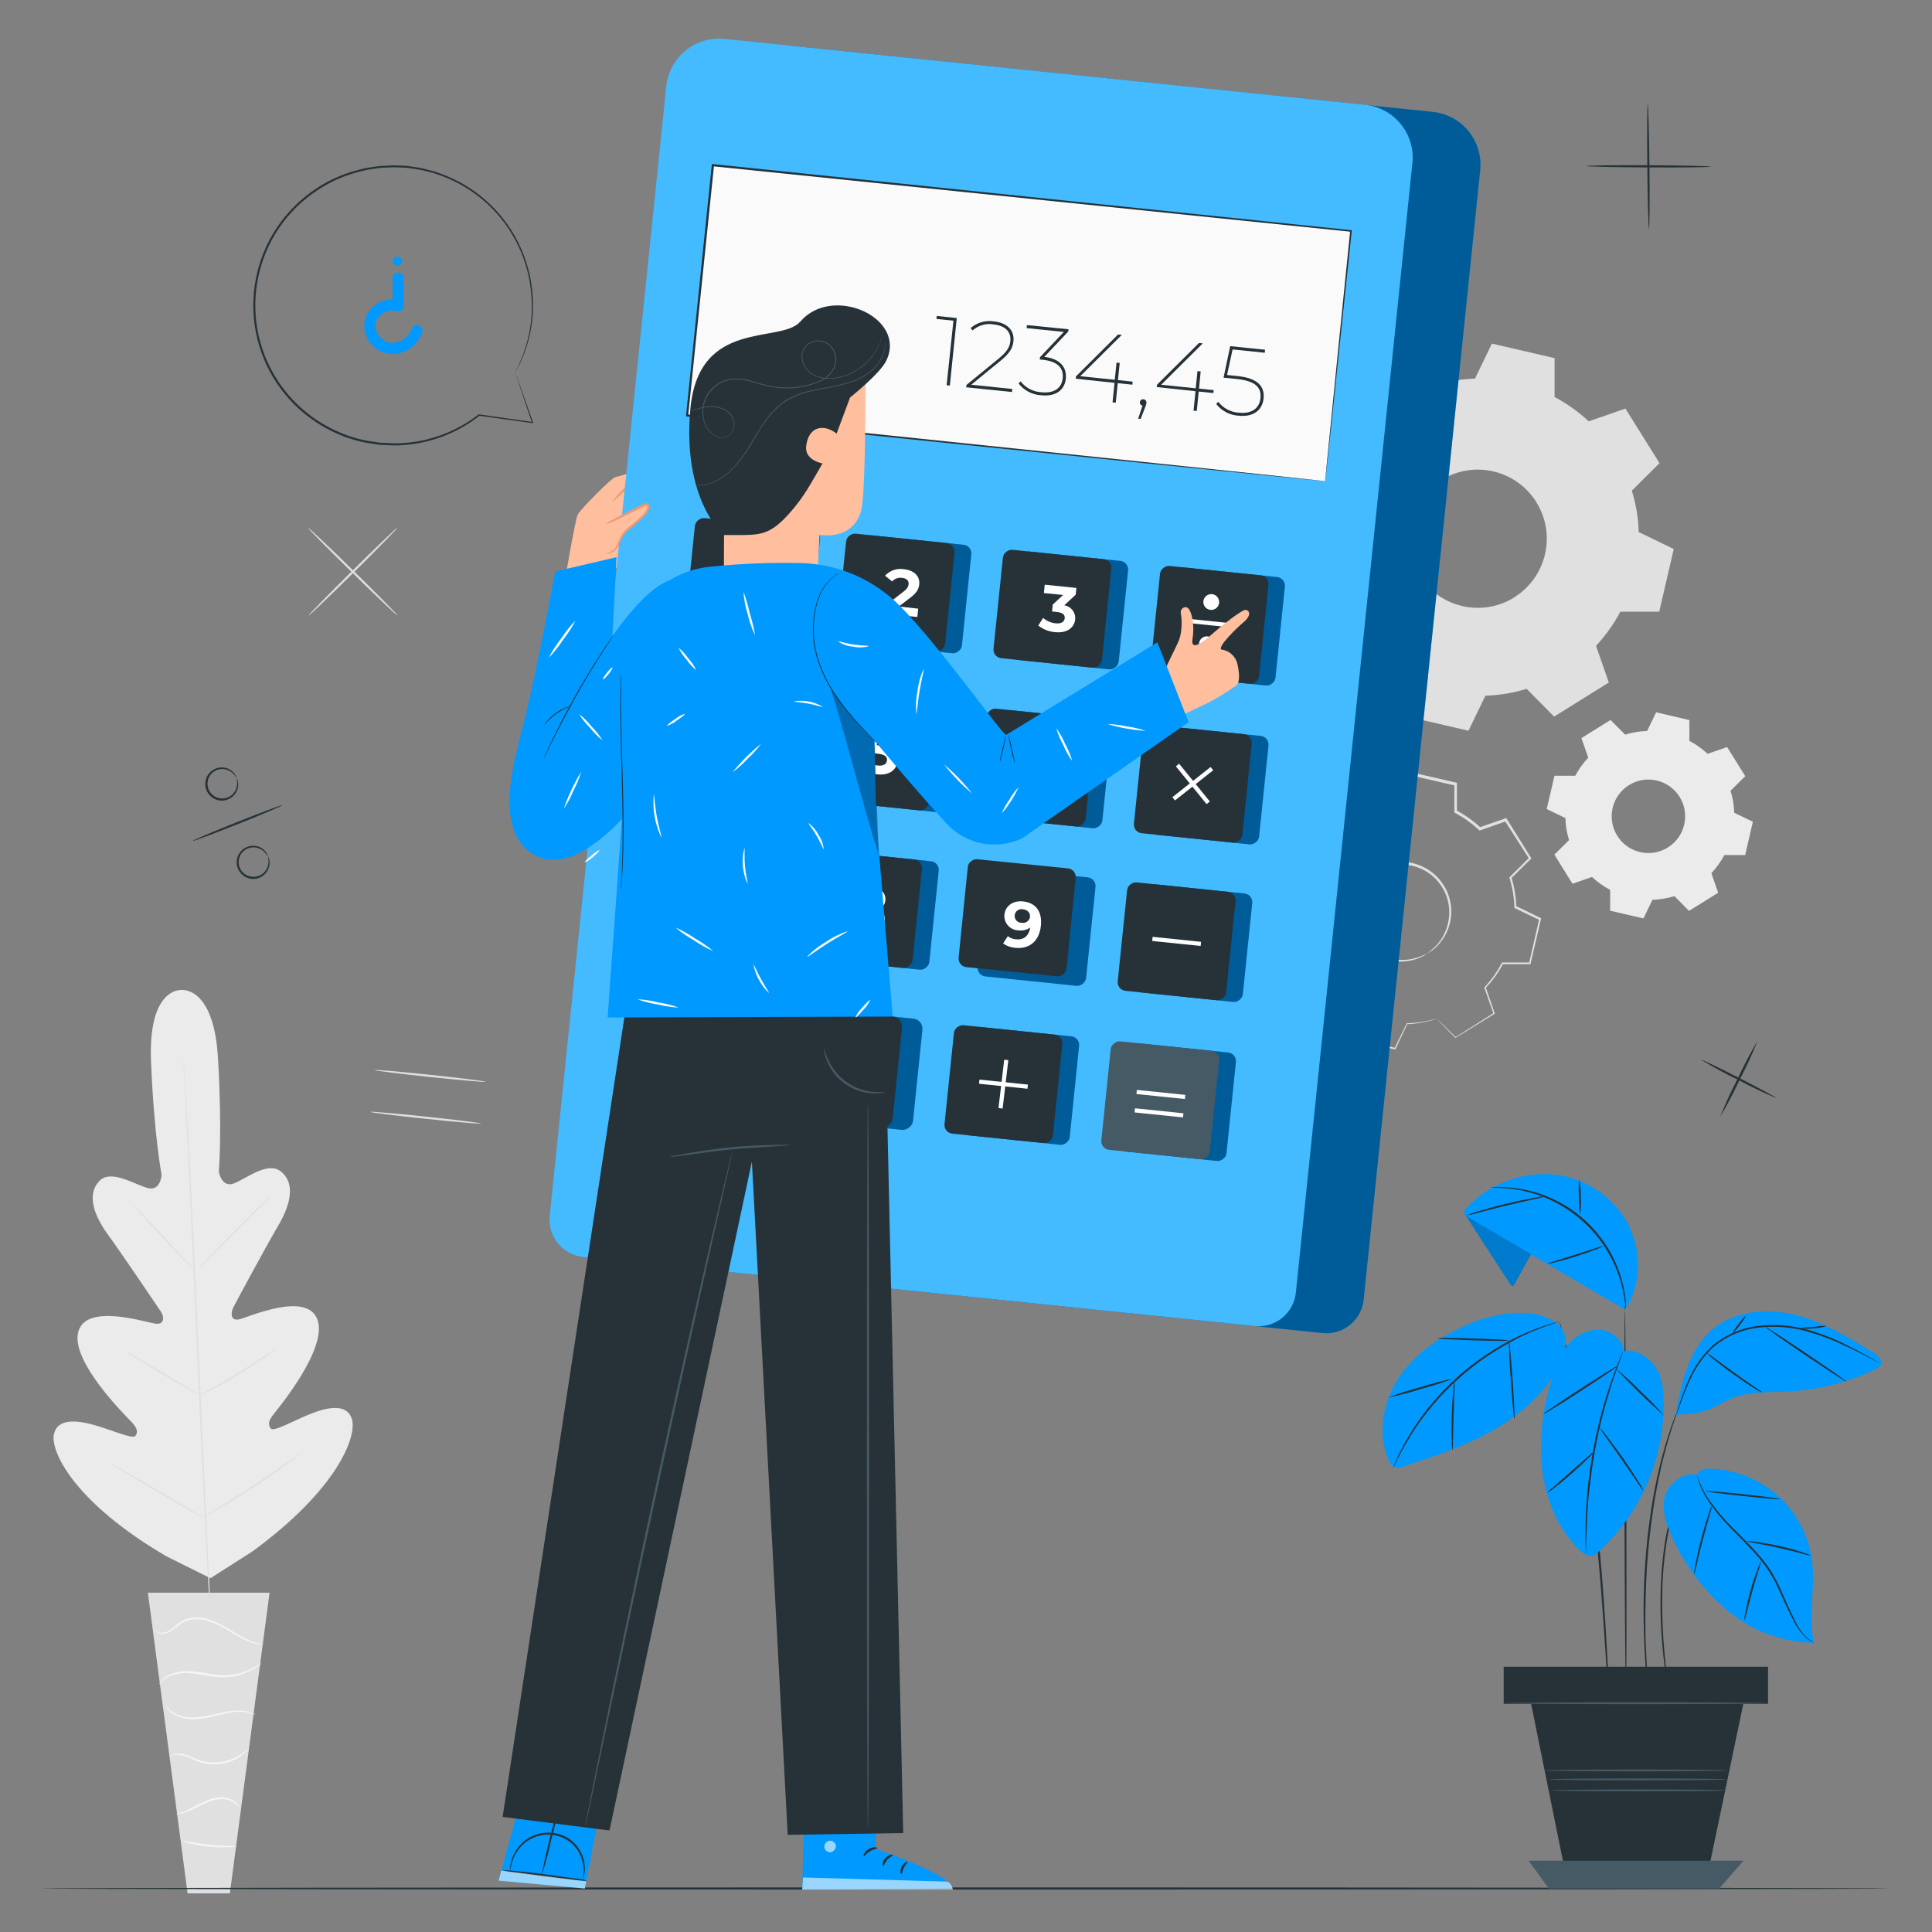 <?xml version="1.0" encoding="UTF-8"?>
<svg id="Layer_2" data-name="Layer 2" xmlns="http://www.w3.org/2000/svg" viewBox="0 0 1000 1000">
  <rect x="0" y="0" width="1000" height="1000" fill="#808080" stroke="none"/>
  <defs>
    <style>
      .cls-1, .cls-2, .cls-3, .cls-4, .cls-5, .cls-6, .cls-7, .cls-8, .cls-9, .cls-10, .cls-11, .cls-12, .cls-13, .cls-14, .cls-15, .cls-16 {
        stroke-width: 0px;
      }

      .cls-1, .cls-13 {
        fill: #000;
      }

      .cls-2, .cls-15 {
        fill: #e0e0e0;
      }

      .cls-17 {
        opacity: .2;
      }

      .cls-3 {
        fill: #eb996e;
      }

      .cls-4 {
        fill: #455a64;
      }

      .cls-5 {
        fill: #f5f5f5;
      }

      .cls-6 {
        fill: #09f;
      }

      .cls-7 {
        fill: #ffbe9d;
      }

      .cls-8, .cls-16 {
        fill: #ebebeb;
      }

      .cls-9 {
        fill: none;
      }

      .cls-10 {
        fill: #44baff;
      }

      .cls-11 {
        fill: #263238;
      }

      .cls-12 {
        fill: #fafafa;
      }

      .cls-18 {
        opacity: .3;
      }

      .cls-13 {
        isolation: isolate;
      }

      .cls-13, .cls-19 {
        opacity: .4;
      }

      .cls-20 {
        opacity: .6;
      }

      .cls-14 {
        fill: #fff;
      }

      .cls-15, .cls-16 {
        fill-rule: evenodd;
      }
    </style>
  </defs>
  <g id="freepik--background-complete--inject-2">
    <path class="cls-9" d="M743.4,526.97c-4.89,1.5-9.96,2.35-15.08,2.52l-6.18,12.82-22.94-5.32v-14.24c-4.55-2.4-8.76-5.4-12.52-8.92l-13.44,4.7-12.45-19.99,10.1-10.02c-1.51-4.89-2.36-9.96-2.52-15.08l-12.82-6.18,5.23-23.09h14.24c2.4-4.54,5.4-8.75,8.92-12.5l-4.7-13.36,19.99-12.47,10.02,10.1c4.89-1.5,9.96-2.35,15.08-2.52l6.2-12.82,22.94,5.32v14.24c4.55,2.4,8.75,5.4,12.49,8.92l13.44-4.7,12.47,19.99-10.1,10.02c1.5,4.89,2.35,9.96,2.52,15.08l12.82,6.18-5.3,22.96h-14.24c-2.41,4.54-5.41,8.74-8.92,12.5l4.67,13.44-19.97,12.47-9.97-10.06ZM738.82,493.47c11.84-7.39,15.45-22.98,8.06-34.82-7.39-11.84-22.98-15.45-34.82-8.06-11.84,7.39-15.45,22.98-8.06,34.82,0,0,0,0,0,0,7.38,11.82,22.94,15.43,34.77,8.06h.04Z"/>
    <path class="cls-2" d="M738.77,493.47c-1.68,1.26-3.56,2.23-5.56,2.87-5.5,1.9-11.49,1.82-16.93-.22-3.78-1.38-7.17-3.63-9.91-6.57-3.15-3.4-5.33-7.58-6.31-12.11-.55-2.44-.73-4.94-.52-7.43.18-2.6.77-5.16,1.74-7.58,4.17-10.55,14.74-17.15,26.05-16.27,5.12.4,10.01,2.31,14.05,5.49,3.64,2.87,6.43,6.67,8.1,10.99,1.45,3.75,1.98,7.79,1.57,11.78-.58,5.79-3.14,11.2-7.26,15.32-1.46,1.51-3.15,2.77-5.02,3.73,1.62-1.27,3.17-2.63,4.63-4.07,3.84-4.14,6.18-9.45,6.64-15.08.34-3.83-.23-7.68-1.66-11.25-1.63-4.09-4.32-7.68-7.8-10.38-1.86-1.46-3.93-2.64-6.14-3.49-2.3-.92-4.73-1.47-7.2-1.62-10.68-.81-20.65,5.41-24.62,15.36-.93,2.29-1.5,4.71-1.68,7.17-.22,2.36-.07,4.73.43,7.04,1.72,8.2,7.47,14.98,15.27,18.01,5.25,2.04,11.03,2.26,16.42.62,3.88-1.18,5.62-2.48,5.71-2.33Z"/>
    <path class="cls-2" d="M743.4,526.97l.65.58,1.94,1.87,7.58,7.48h-.28l19.91-12.6-.15.43c-1.44-4.05-3.04-8.62-4.74-13.42v-.24l.17-.19c3.49-3.72,6.45-7.91,8.81-12.43l.13-.26h14.54l-.52.39c1.66-7.22,3.43-14.91,5.26-22.96l.3.65-12.82-6.16-.32-.15v-.37c-.17-5.12-1.01-10.19-2.52-15.08l-.11-.37.26-.26c3.15-3.1,6.59-6.46,10.1-10.04v.82l-12.75-19.88.8.28-13.42,4.7-.41.13-.3-.28c-3.71-3.47-7.86-6.43-12.34-8.81l-.39-.19v-14.67l.56.71-22.86-5.28.82-.39-6.2,12.93-.17.39h-.45c-5.06.16-10.08,1-14.93,2.48h0l-.73-.19h0l-.15-.15-.32-.32-.62-.65-1.25-1.27-2.52-2.52-5-5.04.9.11-19.99,12.47.3-.86c1.57,4.52,3.12,9.01,4.67,13.44l.15.41-.3.32c-3.48,3.7-6.45,7.85-8.81,12.34l-.22.37h-14.65l.67-.54c-1.81,7.81-3.58,15.46-5.32,22.94l-.37-.75,12.82,6.2.34.17v.39c.14,5.12.97,10.19,2.48,15.08l.11.37-.28.26-10.13,10v-.75l12.43,20.01-.65-.22,13.44-4.65.3-.11.24.22c3.71,3.49,7.87,6.48,12.37,8.88l.26.13v.3c0,5.17,0,9.82-.11,14.22l-.34-.41,22.92,5.41-.37.17,6.29-12.78v-.13h.13c3.86-.11,7.69-.58,11.46-1.42l2.78-.67.93-.19-.9.32c-.6.19-1.51.47-2.76.78-3.76.95-7.61,1.5-11.48,1.66l.19-.15-6.1,12.93-.13.24h-.24l-22.99-5.19h-.32v-14.58l.24.43c-4.59-2.41-8.83-5.43-12.62-8.96l.52.11-13.42,4.72-.41.15-.24-.37-12.52-19.97-.26-.41.34-.34,10.08-10.02-.15.62c-1.54-4.97-2.4-10.12-2.56-15.32l.37.56-12.93-6.16-.47-.24.11-.52,5.36-23.46.11-.54h14.8l-.62.37c2.43-4.6,5.47-8.86,9.03-12.67l-.15.73c-1.55-4.44-3.12-8.92-4.7-13.44l-.19-.54.5-.3,19.97-12.47.5-.32.41.41,5,5.04,2.5,2.54,1.27,1.27.62.65.32.3.15.17h0c-1.46-.37-.41-.11-.73-.19h0c4.97-1.52,10.12-2.38,15.32-2.54l-.62.41,6.2-12.93.24-.52.56.13,22.94,5.3.56.13v14.82l-.37-.62c4.6,2.43,8.85,5.47,12.65,9.03l-.69-.15,13.44-4.65.5-.19.3.47,12.45,19.99.26.43-.37.37c-3.51,3.49-6.98,6.89-10.13,10l.17-.62c1.51,4.97,2.36,10.12,2.52,15.32l-.34-.52,12.82,6.23.41.19-.11.43c-1.87,8.06-3.68,15.73-5.36,22.94v.41h-14.65l.41-.26c-2.43,4.57-5.47,8.8-9.03,12.56v-.43c1.68,4.85,3.23,9.39,4.63,13.46l.11.28-.26.15-20.06,12.37h-.15l-.13-.13-7.35-7.58-1.87-1.98c-.18-.15-.34-.3-.5-.47Z"/>
    <path class="cls-15" d="M790.26,356.52c-6.95,2.14-14.15,3.34-21.41,3.58l-8.77,18.12-32.44-7.5v-20.14c-6.43-3.39-12.38-7.63-17.69-12.6l-19,6.64-17.62-28.26,14.28-14.15c-2.14-6.95-3.33-14.16-3.55-21.44l-18.14-8.75,7.6-32.51h20.12c3.4-6.43,7.65-12.38,12.62-17.69l-6.64-18.94,28.26-17.62,14.15,14.28c6.95-2.14,14.15-3.33,21.41-3.55l8.77-18.14,32.44,7.52v20.12c6.42,3.4,12.36,7.64,17.67,12.6l19-6.61,17.64,28.24-14.33,14.26c2.15,6.94,3.36,14.15,3.58,21.41l18.12,8.77-7.5,32.44h-20.12c-3.41,6.42-7.65,12.36-12.62,17.67l6.64,19-28.33,17.64-14.15-14.3v-.09ZM783.8,309.13c16.74-10.45,21.84-32.5,11.39-49.24-10.45-16.74-32.5-21.84-49.24-11.39-16.74,10.45-21.84,32.49-11.39,49.24,10.42,16.76,32.46,21.9,49.22,11.48,0,0,.02,0,.02-.01v-.06Z"/>
    <path class="cls-16" d="M866.7,463.85c-3.7,1.13-7.53,1.77-11.4,1.9l-4.65,9.63-17.23-3.99v-10.77c-3.42-1.81-6.59-4.06-9.41-6.7l-10.1,3.51-9.37-15.08,7.6-7.52c-1.15-3.69-1.79-7.53-1.9-11.4l-9.65-4.67,3.99-17.23h10.77c1.82-3.41,4.08-6.57,6.72-9.39l-3.53-10.1,15.08-9.39,7.54,7.6c3.7-1.13,7.53-1.77,11.4-1.9l4.65-9.65,17.23,4.01v10.77c3.42,1.8,6.58,4.06,9.39,6.7l10.13-3.51,9.37,15.08-7.6,7.54c1.15,3.69,1.79,7.53,1.9,11.4l9.65,4.65-3.99,17.23h-10.77c-1.82,3.42-4.08,6.59-6.72,9.41l3.53,10.1-15.08,9.39-7.54-7.6v-.02ZM863.27,438.66c8.92-5.56,11.64-17.29,6.09-26.2-5.56-8.92-17.29-11.64-26.2-6.09-8.92,5.56-11.64,17.29-6.09,26.2,0,0,0,0,0,.01,5.56,8.91,17.28,11.63,26.2,6.08Z"/>
    <path class="cls-2" d="M205.6,273.21c.24.22-9.87,10.58-22.56,23.12-12.69,12.54-23.14,22.53-23.35,22.32s9.89-10.58,22.58-23.12c12.69-12.54,23.12-22.53,23.33-22.32Z"/>
    <path class="cls-2" d="M205.71,318.54c-.22.22-10.77-9.74-23.44-22.21-12.67-12.47-22.9-22.77-22.68-23.01s10.77,9.72,23.46,22.21c12.69,12.5,22.9,22.77,22.66,23.01Z"/>
    <path class="cls-2" d="M251.3,559.93c0,.3-12.93-.82-28.78-2.48-15.86-1.66-28.7-3.3-28.67-3.6s12.93.8,28.78,2.48,28.72,3.27,28.67,3.6Z"/>
    <path class="cls-2" d="M249.01,581.56c0,.3-12.93-.8-28.78-2.48s-28.72-3.27-28.67-3.58,12.93.8,28.78,2.46,28.72,3.3,28.67,3.6Z"/>
    <path class="cls-8" d="M93.66,512.43s-17.06-1.23-15.49,37.05c1.57,38.28,5.47,58.64,5.47,58.64,0,0-.5,8.49-7.07,6.83-6.57-1.66-18.94-9.93-25.05-3.75-6.12,6.18-4.07,16.22,4.31,27.79,8.38,11.57,25.85,37.57,27.45,39.92,1.59,2.35,2.15,6.66-2.5,6.25s-36.11-11.07-40.26,4.16c-4.16,15.23,24.54,43.52,27.62,46.75s3.25,5.17,2,7.09-11.48-2.67-20.55-5.34c-9.07-2.67-20.06-4.16-21.72,4.83-1.66,8.98,10.97,35.27,58.3,62.91l22.77,11.31,21.54-13.74c44.31-32.31,54.27-59.65,51.7-68.44-2.56-8.79-13.34-6.18-22.08-2.61-8.75,3.58-18.48,9.13-19.91,7.35-1.42-1.79-1.46-3.77,1.27-7.24,2.74-3.47,28.46-34.47,22.79-49.29-5.67-14.82-35.89-.97-40.48,0s-4.31-3.51-3.1-5.97,16.09-30.16,23.31-42.48c7.22-12.32,8.44-22.34,1.51-28.01s-18.23,3.83-24.52,6.14c-6.29,2.31-7.71-6.08-7.71-6.08,0,0,1.83-20.68-.43-58.9s-19.52-35.16-19.52-35.16"/>
    <path class="cls-2" d="M94.96,546.7c.02.27.02.53,0,.8,0,.58,0,1.36.17,2.35.15,2.15.34,5.15.62,9.05.52,7.84,1.18,19.22,1.96,33.24,1.55,28.01,3.38,66.91,5.26,109.87,1.87,42.96,3.6,81.71,5,109.87.71,14,1.29,25.38,1.7,33.26.19,3.9.34,6.94.45,9.05v2.35c.01.27.01.53,0,.8v-.8c0-.54,0-1.34-.17-2.35-.15-2.15-.37-5.13-.62-9.03-.52-7.84-1.18-19.22-1.96-33.26-1.57-28.01-3.38-66.89-5.26-109.87-1.87-42.98-3.6-81.69-5.02-109.87-.71-14.02-1.29-25.38-1.68-33.26-.19-3.9-.34-6.94-.45-9.05v-2.35c0-.56,0-.8,0-.8Z"/>
    <path class="cls-2" d="M68.37,623.44c.51.34.98.74,1.4,1.18.88.8,2.15,1.98,3.62,3.47,2.99,2.97,7.04,7.2,11.42,11.93l11.14,12.19,3.38,3.66c.46.42.85.9,1.18,1.42-.51-.34-.99-.73-1.42-1.16-.86-.82-2.15-2-3.6-3.51-2.97-2.99-7-7.26-11.31-12l-11.22-12.11-3.4-3.66c-.46-.42-.86-.89-1.18-1.42Z"/>
    <path class="cls-2" d="M102.78,656.55c-.17-.17,8.16-8.9,18.59-19.39,10.43-10.49,19.07-19.04,19.24-18.87s-8.16,8.9-18.61,19.39c-10.45,10.49-19.04,19.04-19.22,18.87Z"/>
    <path class="cls-2" d="M102.69,722.54c.48-.4,1.01-.74,1.57-1.01l4.46-2.5c3.77-2.15,8.94-5.04,14.54-8.49s10.58-6.72,14.15-9.11l4.31-2.82c.5-.39,1.04-.71,1.62-.97-.43.46-.9.87-1.42,1.23-.95.75-2.35,1.81-4.09,3.08-3.51,2.52-8.44,5.9-14.07,9.33-5.62,3.43-10.77,6.31-14.69,8.29-1.94.97-3.49,1.74-4.59,2.26-.57.29-1.17.53-1.79.71Z"/>
    <path class="cls-2" d="M64.97,699.44c.55.17,1.08.42,1.57.73.99.52,2.39,1.31,4.14,2.31,3.45,1.96,8.21,4.74,13.44,7.84,5.23,3.1,9.93,5.97,13.31,8.08l3.99,2.52c.51.28.98.63,1.4,1.03-.55-.19-1.08-.43-1.57-.73-.97-.54-2.39-1.31-4.11-2.31-3.47-1.96-8.23-4.74-13.46-7.84-5.23-3.1-9.93-5.97-13.31-8.08l-3.99-2.48c-.51-.3-.98-.66-1.4-1.08Z"/>
    <path class="cls-2" d="M57.49,757.68c.69.26,1.35.59,1.98.97l5.32,2.93c4.46,2.5,10.6,6.01,17.23,9.93,6.64,3.92,12.82,7.5,17.23,10.15l5.17,3.17c.65.36,1.26.78,1.83,1.25-.71-.24-1.38-.56-2-.97l-5.3-2.91c-4.46-2.5-10.58-6.01-17.23-9.93-6.66-3.92-12.82-7.52-17.23-10.15l-5.15-3.17c-.67-.34-1.29-.77-1.85-1.27Z"/>
    <path class="cls-2" d="M105.32,785.08c.6-.53,1.27-.97,1.98-1.34l5.52-3.36c4.67-2.87,11.12-6.81,18.1-11.37,6.98-4.57,13.23-8.83,17.73-11.96l5.32-3.68c.61-.51,1.28-.93,2-1.27-.55.57-1.16,1.08-1.81,1.53-1.21.97-2.97,2.31-5.17,3.94-4.31,3.25-10.58,7.63-17.58,12.17-7,4.55-13.51,8.44-18.27,11.16-2.39,1.36-4.31,2.43-5.69,3.15-.68.4-1.4.75-2.13,1.03Z"/>
    <polygon class="cls-2" points="139.53 824.37 76.54 824.37 97.09 980 118.98 980 139.53 824.37"/>
    <path class="cls-5" d="M79.88,843.5s0,.22.32.54c.41.48.94.86,1.53,1.1,2.23.76,4.68.46,6.66-.82,2.54-1.4,4.76-4.16,8.16-5.39,3.78-1.21,7.86-1.13,11.59.24,3.79,1.3,7.4,3.05,10.77,5.21,2.8,1.79,5.71,3.39,8.72,4.78,2.06.92,4.23,1.55,6.46,1.87.61.09,1.22.13,1.83.13h.62c-2.98-.46-5.88-1.34-8.62-2.61-2.96-1.46-5.84-3.08-8.62-4.85-3.41-2.26-7.1-4.07-10.97-5.41-3.95-1.43-8.26-1.48-12.24-.13-1.68.69-3.23,1.65-4.59,2.84-1.14,1.01-2.35,1.95-3.62,2.8-1.78,1.24-4.02,1.63-6.12,1.06-.72-.33-1.37-.8-1.92-1.38Z"/>
    <path class="cls-5" d="M82.03,872.16s.5-.65,1.46-1.66c1.43-1.42,3.15-2.51,5.04-3.21,2.81-1.01,5.79-1.46,8.77-1.31,3.67.28,7.33.79,10.94,1.51,3.7.71,7.48.86,11.22.45,3.05-.39,6.03-1.24,8.83-2.52,1.92-.85,3.74-1.9,5.43-3.15.63-.42,1.2-.94,1.68-1.53-2.33,1.5-4.76,2.84-7.28,4.01-2.76,1.11-5.66,1.84-8.62,2.15-3.65.36-7.34.18-10.94-.54-3.66-.72-7.37-1.2-11.09-1.42-3.1-.1-6.19.44-9.07,1.59-1.95.77-3.68,2.01-5.04,3.6-.36.44-.69.91-.97,1.4-.24.43-.37.6-.37.62Z"/>
    <path class="cls-5" d="M132.4,887.49c-.52-.4-1.12-.7-1.74-.88-1.67-.63-3.43-1.01-5.21-1.12-2.64-.18-5.29-.02-7.88.45-2.95.47-6.1,1.27-9.39,1.98-3.08.72-6.23,1.08-9.39,1.06-2.56-.07-5.09-.62-7.45-1.62-2.16-1.03-4.08-2.5-5.64-4.31.25.61.61,1.17,1.08,1.64,1.2,1.36,2.66,2.46,4.31,3.23,2.42,1.14,5.04,1.79,7.71,1.9,3.24.08,6.48-.25,9.63-.99,3.36-.71,6.46-1.55,9.35-2.15,2.53-.5,5.11-.73,7.69-.67,2.37.22,4.71.71,6.96,1.49Z"/>
    <path class="cls-5" d="M87.68,909.08c1.93-.82,4.07-1.04,6.12-.6,2.24.54,4.41,1.34,6.46,2.37,2.6,1.26,5.41,2.04,8.29,2.31,5.27.45,10.55-.77,15.08-3.49,1.31-.83,2.53-1.8,3.64-2.89.75-.82,1.16-1.29,1.1-1.34-1.67,1.29-3.41,2.49-5.21,3.58-4.45,2.46-9.54,3.54-14.61,3.1-5.97-.34-10.56-3.9-14.69-4.31-1.59-.27-3.22-.12-4.74.43-1.03.34-1.49.82-1.44.84Z"/>
    <path class="cls-5" d="M91.19,938.96c1.81.04,3.6-.32,5.26-1.06,3.17-1.06,7.07-3.47,11.65-5.3,2.13-.86,4.4-1.33,6.7-1.4,1.86,0,3.69.42,5.36,1.23,1.53.82,2.87,1.96,3.9,3.36-.08-.49-.29-.95-.6-1.34-.76-1.11-1.77-2.02-2.95-2.67-1.75-.97-3.71-1.49-5.71-1.53-2.42,0-4.82.48-7.07,1.4-4.74,1.87-8.62,4.31-11.57,5.58s-5,1.55-4.98,1.72Z"/>
    <path class="cls-5" d="M94.27,952.86c1.26.61,2.6,1.05,3.99,1.29,3.28.79,6.61,1.35,9.97,1.68,3.36.33,6.73.43,10.1.3,1.41.03,2.82-.14,4.18-.5,0-.32-6.46,0-14.18-.82-7.71-.82-13.98-2.24-14.07-1.96Z"/>
  </g>
  <g id="freepik--Floor--inject-2">
    <path class="cls-11" d="M978.81,977.48c0,.32-214.4.56-478.8.56s-478.82-.24-478.82-.56,214.33-.56,478.82-.56,478.8.26,478.8.56Z"/>
  </g>
  <g id="freepik--Character--inject-2">
    <path class="cls-7" d="M291.78,304.13s5.86-35.14,7.26-37.81c1.4-2.67,17.58-19.09,19.5-19.39s27.45-8.36,26.02-4.31c-1.42,4.05-19.39,9.35-19.39,9.35l-1.7,2.15s15.32-5,19.11-4.87,4.14,3.77,1.4,4.8-16.22,4.98-16.74,5.84,15.08-3.6,16.98-3.51c2.63.11,4.52,3.43,1.85,4.57-1.59.65-16.59,4.09-16.59,4.09,4.62-.61,9.28-.97,13.94-1.08,2.31.62,2.15,3.43-.43,4.09-1.74.45-10.9.86-13.23,1.49,0,0-1.74,1.46-1.68,6.12.06,4.65-5.97,17-5.97,17l-30.33,11.46Z"/>
    <path class="cls-3" d="M344.53,242.51c-1.03,1.32-2.3,2.42-3.75,3.25-1.51,1.02-3.11,1.9-4.78,2.63-1.9.71-4.01,1.44-6.2,2.15l-4.72,1.59.26-.15c-2.69,2.92-5.61,5.62-8.72,8.08,2.4-3.14,5.03-6.1,7.88-8.83v-.11h.15l4.65-1.64,6.18-2.15c1.63-.66,3.22-1.44,4.74-2.33,2.71-1.44,4.2-2.65,4.31-2.5Z"/>
    <path class="cls-6" d="M684.68,690.01l-347.75-35.83c-10.61-1.13-18.31-10.62-17.23-21.24L379.86,48.3c1.57-15.09,15.06-26.07,30.16-24.54l331.59,34.15c15.09,1.57,26.07,15.06,24.54,30.16l-60.32,584.64c-1.1,10.6-10.55,18.33-21.16,17.3Z"/>
    <path class="cls-13" d="M684.68,690.01l-347.75-35.83c-10.61-1.13-18.31-10.62-17.23-21.24L379.86,48.3c1.57-15.09,15.06-26.07,30.16-24.54l331.59,34.15c15.09,1.57,26.07,15.06,24.54,30.16l-60.32,584.64c-1.1,10.6-10.55,18.33-21.16,17.3Z"/>
    <path class="cls-10" d="M649.58,686.39l-347.81-35.8c-10.62-1.13-18.33-10.64-17.23-21.26L344.86,44.68c1.55-15.1,15.05-26.09,30.15-24.54,0,0,0,0,0,0l331.51,34.08c15.1,1.55,26.09,15.05,24.54,30.15,0,0,0,0,0,0l-60.32,584.66c-1.08,10.62-10.53,18.37-21.16,17.34Z"/>
    <rect class="cls-6" x="380.92" y="484.37" width="57.86" height="130.98" rx="5.21" ry="5.21" transform="translate(-179.1 901.23) rotate(-84.12)"/>
    <g class="cls-19">
      <rect class="cls-1" x="380.92" y="484.37" width="57.86" height="130.98" rx="5.21" ry="5.21" transform="translate(-179.1 901.23) rotate(-84.12)"/>
    </g>
    <rect class="cls-12" x="462.33" y="1.29" width="130.23" height="331.98" transform="translate(307 674.81) rotate(-84.12)"/>
    <path class="cls-11" d="M685.91,249.06s0-.8.19-2.31c.19-1.51.37-3.77.65-6.7.58-5.9,1.44-14.56,2.56-25.74,2.15-22.34,5.49-54.68,9.54-94.79l.34.43-330.23-33.89h0l.62-.5c-4.67,45.24-9.2,89.08-13.38,129.54l-.47-.6,236.65,24.65,68.72,7.22,18.42,1.98,4.76.52,1.64.19s-.54,0-1.59-.13l-4.7-.45-18.31-1.81-68.72-6.92-236.97-24.17h-.54v-.52c4.16-40.48,8.62-84.26,13.31-129.56v-.56h.56l330.32,34.19h.39v.39c-4.31,40.22-7.65,72.64-10,95.03-1.18,11.12-2.15,19.76-2.74,25.61-.32,2.91-.56,5.13-.73,6.64l-.3,2.26Z"/>
    <rect class="cls-6" x="365.76" y="271.32" width="56.42" height="56.42" rx="4.48" ry="4.48" transform="translate(55.65 660.75) rotate(-84.12)"/>
    <g class="cls-19">
      <rect class="cls-1" x="365.76" y="271.32" width="56.42" height="56.42" rx="4.48" ry="4.48" transform="translate(55.65 660.75) rotate(-84.12)"/>
    </g>
    <rect class="cls-11" x="357.11" y="270.44" width="56.42" height="56.42" rx="4.48" ry="4.48" transform="translate(48.76 651.35) rotate(-84.12)"/>
    <path class="cls-14" d="M390.49,287.13l-2.39,23.46-5.43-.56,1.96-19.04-4.67-.5.45-4.31,10.08.95Z"/>
    <rect class="cls-6" x="444.04" y="279.41" width="56.42" height="56.42" rx="4.48" ry="4.48" transform="translate(117.87 745.86) rotate(-84.12)"/>
    <g class="cls-19">
      <rect class="cls-1" x="444.04" y="279.41" width="56.42" height="56.42" rx="4.48" ry="4.48" transform="translate(117.87 745.86) rotate(-84.12)"/>
    </g>
    <rect class="cls-11" x="435.36" y="278.5" width="56.42" height="56.42" rx="4.48" ry="4.48" transform="translate(110.98 736.43) rotate(-84.12)"/>
    <path class="cls-14" d="M475.26,315.05l-.45,4.31-17.67-1.81.37-3.51,9.89-7.6c2.28-1.74,2.78-2.91,2.89-4.05.19-1.83-.97-3.04-3.45-3.3-1.9-.27-3.8.43-5.08,1.85l-3.68-2.95c2.47-2.69,6.13-3.96,9.74-3.38,5.21.54,8.42,3.55,7.97,7.8-.22,2.28-1.08,4.31-4.65,6.98l-5.9,4.52,10.04,1.14Z"/>
    <rect class="cls-6" x="525.18" y="287.76" width="56.42" height="56.42" rx="4.48" ry="4.48" transform="translate(182.39 834.08) rotate(-84.12)"/>
    <g class="cls-19">
      <rect class="cls-1" x="525.18" y="287.76" width="56.42" height="56.42" rx="4.48" ry="4.48" transform="translate(182.39 834.08) rotate(-84.12)"/>
    </g>
    <rect class="cls-11" x="516.53" y="286.86" width="56.42" height="56.42" rx="4.48" ry="4.48" transform="translate(175.52 824.66) rotate(-84.12)"/>
    <path class="cls-14" d="M556.5,320.63c-.41,3.94-3.81,7.24-10.47,6.57-3.14-.28-6.14-1.47-8.62-3.43l2.52-3.94c1.81,1.59,4.07,2.57,6.46,2.8,2.71.28,4.5-.65,4.7-2.56.19-1.92-1.01-2.99-4.07-3.32l-2.48-.26.37-3.58,5.36-4.95-9.95-1.01.45-4.31,16.37,1.68-.37,3.51-5.9,5.47c3.53.54,6.01,3.77,5.62,7.32Z"/>
    <rect class="cls-6" x="606.34" y="296.12" width="56.42" height="56.42" rx="4.48" ry="4.48" transform="translate(246.92 922.31) rotate(-84.12)"/>
    <g class="cls-19">
      <rect class="cls-1" x="606.34" y="296.12" width="56.42" height="56.42" rx="4.48" ry="4.48" transform="translate(246.92 922.31) rotate(-84.12)"/>
    </g>
    <rect class="cls-11" x="597.86" y="295.21" width="56.42" height="56.42" rx="4.48" ry="4.48" transform="translate(240.21 913.06) rotate(-84.12)"/>
    <rect class="cls-14" x="624.71" y="309.89" width="2.15" height="25.21" transform="translate(240.88 911.95) rotate(-84.12)"/>
    <path class="cls-14" d="M631.01,312.01c-.23,2.25-2.23,3.89-4.48,3.66-2.25-.23-3.89-2.23-3.66-4.48.23-2.25,2.23-3.89,4.48-3.66h0c2.25.23,3.89,2.23,3.66,4.48Z"/>
    <path class="cls-14" d="M628.75,333.88c-.23,2.25-2.23,3.89-4.48,3.66-2.25-.23-3.89-2.23-3.66-4.48.23-2.25,2.23-3.89,4.48-3.66,0,0,.01,0,.02,0,2.24.24,3.87,2.24,3.64,4.48Z"/>
    <rect class="cls-6" x="357.29" y="353.57" width="56.42" height="56.42" rx="4.48" ry="4.48" transform="translate(-33.76 726.14) rotate(-84.12)"/>
    <g class="cls-19">
      <rect class="cls-1" x="357.29" y="353.57" width="56.42" height="56.42" rx="4.48" ry="4.48" transform="translate(-33.76 726.14) rotate(-84.12)"/>
    </g>
    <rect class="cls-11" x="348.64" y="352.68" width="56.42" height="56.42" rx="4.48" ry="4.48" transform="translate(-40.65 716.74) rotate(-84.12)"/>
    <path class="cls-14" d="M386.95,388.53l-3.81-.39-.52,4.91-5.28-.54.52-4.91-12.6-1.31.37-3.64,12.56-13.7,5.69.6-11.68,12.93,6.29.65.45-4.31,5.11.52-.45,4.31,3.81.39-.45,4.5Z"/>
    <rect class="cls-6" x="435.57" y="361.63" width="56.42" height="56.42" rx="4.48" ry="4.48" transform="translate(28.48 811.24) rotate(-84.12)"/>
    <g class="cls-19">
      <rect class="cls-1" x="435.57" y="361.63" width="56.42" height="56.42" rx="4.48" ry="4.48" transform="translate(28.48 811.24) rotate(-84.12)"/>
    </g>
    <rect class="cls-11" x="426.92" y="360.72" width="56.42" height="56.42" rx="4.48" ry="4.48" transform="translate(21.62 801.83) rotate(-84.12)"/>
    <path class="cls-14" d="M464.51,394.07c-.41,4.14-3.83,7.43-10.51,6.74-3.14-.29-6.14-1.48-8.62-3.43l2.56-3.92c1.8,1.59,4.07,2.57,6.46,2.78,2.71.28,4.5-.67,4.7-2.59s-.88-3.17-5.13-3.6l-5.99-.62,2.56-12.93,14.26,1.46-.43,4.31-9.76-1.01-.84,4.42,1.92.19c6.83.65,9.24,4.03,8.81,8.19Z"/>
    <rect class="cls-6" x="516.73" y="369.98" width="56.42" height="56.42" rx="4.48" ry="4.48" transform="translate(93.02 899.48) rotate(-84.12)"/>
    <g class="cls-19">
      <rect class="cls-1" x="516.73" y="369.98" width="56.42" height="56.42" rx="4.48" ry="4.48" transform="translate(93.02 899.48) rotate(-84.12)"/>
    </g>
    <rect class="cls-11" x="508.06" y="369.08" width="56.42" height="56.42" rx="4.48" ry="4.48" transform="translate(86.13 890.04) rotate(-84.12)"/>
    <path class="cls-14" d="M547.36,402.56c-.5,4.78-4.72,7.39-9.65,6.87-6.46-.67-10.04-5.13-9.26-12.67.84-8.1,6.18-12.11,13.23-11.37,2.29.17,4.48.96,6.36,2.28l-2.41,3.77c-1.24-.97-2.74-1.54-4.31-1.64-3.92-.39-6.66,1.66-7.28,6.12,1.72-1.28,3.87-1.81,5.99-1.49,4.12.04,7.42,3.41,7.38,7.53,0,.2-.01.39-.03.59ZM542.08,402.28c.21-1.94-1.18-3.69-3.12-3.9-.16-.02-.32-.02-.47-.02-1.99-.42-3.95.85-4.37,2.84-.02.09-.03.18-.05.27-.22,2,1.14,3.62,3.75,3.9,1.9.39,3.76-.83,4.15-2.73.02-.12.04-.23.05-.35h.06Z"/>
    <rect class="cls-6" x="597.85" y="378.34" width="56.42" height="56.42" rx="4.48" ry="4.48" transform="translate(157.52 987.67) rotate(-84.12)"/>
    <g class="cls-19">
      <rect class="cls-1" x="597.85" y="378.34" width="56.42" height="56.42" rx="4.48" ry="4.48" transform="translate(157.52 987.67) rotate(-84.12)"/>
    </g>
    <rect class="cls-11" x="589.2" y="377.43" width="56.42" height="56.42" rx="4.48" ry="4.48" transform="translate(150.65 978.25) rotate(-84.12)"/>
    <rect class="cls-14" x="604.79" y="404.58" width="25.21" height="2.15" transform="translate(-118.59 469.44) rotate(-38.26)"/>
    <rect class="cls-14" x="616.34" y="393.15" width="2.15" height="25.21" transform="translate(-117.6 480.51) rotate(-39.12)"/>
    <rect class="cls-6" x="348.9" y="435.13" width="56.42" height="56.42" rx="4.48" ry="4.48" transform="translate(-122.43 791) rotate(-84.12)"/>
    <g class="cls-19">
      <rect class="cls-1" x="348.9" y="435.13" width="56.42" height="56.42" rx="4.48" ry="4.48" transform="translate(-122.43 791) rotate(-84.12)"/>
    </g>
    <rect class="cls-11" x="340.24" y="434.25" width="56.42" height="56.42" rx="4.48" ry="4.48" transform="translate(-129.32 781.6) rotate(-84.12)"/>
    <path class="cls-14" d="M377.34,451.29l-.37,3.51-10.77,19-5.88-.62,10.34-18.12-7.76-.8-.39,3.81-4.83-.5.86-8.21,18.79,1.92Z"/>
    <rect class="cls-6" x="427.17" y="443.19" width="56.42" height="56.42" rx="4.48" ry="4.48" transform="translate(-60.19 876.1) rotate(-84.12)"/>
    <g class="cls-19">
      <rect class="cls-1" x="427.17" y="443.19" width="56.42" height="56.42" rx="4.48" ry="4.48" transform="translate(-60.19 876.1) rotate(-84.12)"/>
    </g>
    <rect class="cls-11" x="418.5" y="442.29" width="56.42" height="56.42" rx="4.48" ry="4.48" transform="translate(-67.08 866.66) rotate(-84.12)"/>
    <path class="cls-14" d="M457.96,476.47c-.45,4.31-4.67,6.79-10.62,6.16-5.95-.62-9.54-3.79-9.09-8.19.21-2.39,1.83-4.42,4.11-5.15-1.59-1.18-2.42-3.14-2.15-5.11.43-4.11,4.31-6.29,9.67-5.75,5.36.54,8.79,3.51,8.38,7.63-.18,1.99-1.42,3.72-3.25,4.52,2.08,1.19,3.24,3.51,2.95,5.88ZM452.49,475.74c.22-2.15-1.36-3.51-4.05-3.79-2.69-.28-4.48.82-4.7,2.89-.22,2.07,1.31,3.55,4.01,3.83s4.55-.95,4.83-3.02l-.09.09ZM445.51,464.97c-.19,1.77,1.1,3.02,3.3,3.25,2.2.24,3.79-.73,3.99-2.5.19-1.77-1.16-3.1-3.38-3.32-2.22-.22-3.73.67-3.9,2.5v.06Z"/>
    <rect class="cls-6" x="508.31" y="451.55" width="56.42" height="56.42" rx="4.48" ry="4.48" transform="translate(4.32 964.31) rotate(-84.12)"/>
    <g class="cls-19">
      <rect class="cls-1" x="508.31" y="451.55" width="56.42" height="56.42" rx="4.48" ry="4.48" transform="translate(4.32 964.31) rotate(-84.12)"/>
    </g>
    <rect class="cls-11" x="498.4" y="446.93" width="56.14" height="56.14" rx="4.46" ry="4.46" transform="translate(.96 951.08) rotate(-84.23)"/>
    <path class="cls-14" d="M538.75,479.23c-.84,8.1-6.14,12.11-13.23,11.37-2.27-.17-4.45-.95-6.31-2.26l2.41-3.77c1.24.97,2.74,1.53,4.31,1.62,3.88.39,6.66-1.66,7.28-6.14-1.73,1.29-3.9,1.83-6.03,1.51-4.13-.08-7.41-3.49-7.33-7.62,0-.17.01-.34.03-.5.5-4.78,4.72-7.39,9.67-6.87,6.44.67,10,5.13,9.2,12.67ZM533.12,474.53c.19-2-1.16-3.62-3.73-3.9-1.92-.37-3.77.88-4.14,2.8-.37,1.92.88,3.77,2.8,4.14.23.04.46.07.7.06,1.98.42,3.92-.84,4.35-2.82.02-.09.04-.19.05-.28h-.02Z"/>
    <rect class="cls-6" x="589.45" y="459.9" width="56.42" height="56.42" rx="4.48" ry="4.48" transform="translate(68.84 1052.52) rotate(-84.12)"/>
    <g class="cls-19">
      <rect class="cls-1" x="589.45" y="459.9" width="56.42" height="56.42" rx="4.48" ry="4.48" transform="translate(68.84 1052.52) rotate(-84.12)"/>
    </g>
    <rect class="cls-11" x="580.8" y="459" width="56.42" height="56.42" rx="4.48" ry="4.48" transform="translate(61.98 1043.11) rotate(-84.12)"/>
    <rect class="cls-14" x="607.94" y="474.66" width="2.15" height="25.21" transform="translate(61.93 1043.16) rotate(-84.12)"/>
    <rect class="cls-6" x="499.84" y="533.83" width="56.42" height="56.42" rx="4.48" ry="4.48" transform="translate(-85.13 1029.74) rotate(-84.12)"/>
    <g class="cls-19">
      <rect class="cls-1" x="499.84" y="533.83" width="56.42" height="56.42" rx="4.48" ry="4.48" transform="translate(-85.13 1029.74) rotate(-84.12)"/>
    </g>
    <rect class="cls-11" x="491.17" y="532.93" width="56.42" height="56.42" rx="4.48" ry="4.48" transform="translate(-92.02 1020.3) rotate(-84.12)"/>
    <rect class="cls-6" x="580.98" y="542.19" width="56.42" height="56.42" rx="4.48" ry="4.48" transform="translate(-20.61 1117.96) rotate(-84.12)"/>
    <g class="cls-19">
      <rect class="cls-1" x="580.98" y="542.19" width="56.42" height="56.42" rx="4.48" ry="4.48" transform="translate(-20.61 1117.96) rotate(-84.12)"/>
    </g>
    <rect class="cls-4" x="572.33" y="541.29" width="56.42" height="56.42" rx="4.48" ry="4.48" transform="translate(-27.48 1108.54) rotate(-84.12)"/>
    <rect class="cls-14" x="599.79" y="553.88" width="2.15" height="25.21" transform="translate(-24.19 1106.16) rotate(-84.12)"/>
    <rect class="cls-14" x="598.83" y="563.41" width="2.15" height="25.21" transform="translate(-34.54 1113.75) rotate(-84.12)"/>
    <rect class="cls-11" x="367.78" y="480.39" width="57.86" height="136.22" rx="5.39" ry="5.39" transform="translate(-189.54 886.94) rotate(-84.12)"/>
    <path class="cls-14" d="M391.65,546.88c.8-7.73,5.54-11.65,11.29-11.07,5.75.58,9.57,5.41,8.77,13.14s-5.49,11.65-11.27,11.05c-5.77-.6-9.59-5.41-8.79-13.12ZM406.26,548.38c.56-5.32-1.1-7.71-3.79-7.99-2.69-.28-4.78,1.72-5.32,7.04-.54,5.32,1.1,7.71,3.77,7.99,2.67.28,4.8-1.74,5.34-7.04Z"/>
    <rect class="cls-14" x="506.76" y="560.05" width="25.21" height="2.15" transform="translate(-98.76 1011.16) rotate(-83.27)"/>
    <rect class="cls-14" x="518.32" y="548.56" width="2.15" height="25.21" transform="translate(-92.03 1020.34) rotate(-84.12)"/>
    <path class="cls-11" d="M495.23,164.61l-3.6,34.96-1.66-.17,3.53-33.41-8.79-.9.15-1.55,10.36,1.08Z"/>
    <path class="cls-11" d="M523.97,201.35l-.17,1.55-23.7-2.43.13-1.21,16.55-13.55c4.74-3.86,5.88-6.31,6.18-9.16.47-4.65-2.46-7.97-8.62-8.62-3.92-.71-7.95.44-10.92,3.1l-1.03-1.21c3.34-2.91,7.8-4.17,12.17-3.45,6.68.69,10.58,4.57,10,10.21-.34,3.32-1.68,6.1-6.76,10.21l-15.08,12.34,21.26,2.2Z"/>
    <path class="cls-11" d="M551.67,195.96c-.6,5.82-5.11,9.48-12.8,8.62-4.59-.25-8.84-2.47-11.65-6.1l1.03-1.1c2.59,3.36,6.53,5.43,10.77,5.64,6.68.69,10.51-2.15,11.05-7.28.54-5.13-2.54-8.62-9.95-9.46l-1.94-.22.13-1.18,12.34-13.08-19.28-1.98.15-1.55,21.54,2.15-.13,1.18-12.41,13.12c8.1.9,11.74,5.39,11.14,11.22Z"/>
    <path class="cls-11" d="M586.14,199.11l-7.6-.78-1.03,10.1-1.66-.17,1.03-10.1-20.08-2.15.13-1.21,21.78-21.67,1.94.19-21.54,21.41,17.9,1.85.9-8.9,1.66.17-.93,8.88,7.6.8-.11,1.57Z"/>
    <path class="cls-11" d="M593.4,208.54c-.1.63-.27,1.24-.5,1.83l-2.5,6.46-1.29-.13,2.26-6.74c-.9-.15-1.52-1-1.37-1.91.15-.9,1-1.52,1.91-1.37h0c.92.11,1.58.93,1.49,1.85Z"/>
    <path class="cls-11" d="M628.04,203.44l-7.58-.78-1.03,10.08-1.66-.17,1.03-10.08-20.08-2.15.13-1.21,21.76-21.61,1.94.22-21.54,21.41,17.9,1.83.9-8.9,1.66.17-.86,8.9,7.6.78-.17,1.51Z"/>
    <path class="cls-11" d="M654.02,206.32c-.6,5.69-5,9.67-12.93,8.85-4.56-.26-8.79-2.48-11.59-6.1l1.08-1.1c2.58,3.38,6.52,5.44,10.77,5.64,6.83.71,10.56-2.54,11.07-7.5.56-5.39-2.33-8.92-12.32-9.95l-6.79-.69,3.45-16.31,18.03,1.87-.15,1.55-16.65-1.72-2.87,13.23,5.39.56c10.69,1.1,14.13,5.45,13.51,11.65Z"/>
    <polygon class="cls-6" points="271.87 922.78 258.17 973.43 302.7 977.48 312.05 929.27 271.87 922.78"/>
    <path class="cls-11" d="M303.93,973.36c-2.16.15-4.32.08-6.46-.22-4.01-.32-9.52-.95-15.62-1.72l-15.55-2.15c-2.19-.16-4.35-.54-6.46-1.12,2.16-.12,4.32-.04,6.46.26,4.01.32,9.52.95,15.62,1.72l15.55,2.15c2.18.17,4.34.54,6.46,1.08Z"/>
    <g class="cls-20">
      <polyline class="cls-14" points="258.17 973.43 302.7 977.48 303.41 973.77 259.46 968.19 258.23 972.91"/>
    </g>
    <path class="cls-11" d="M280.23,971.17c2.5-13.01,5.67-25.88,9.48-38.56-1.1,6.53-2.53,13.01-4.31,19.39-1.39,6.48-3.12,12.88-5.17,19.17Z"/>
    <path class="cls-11" d="M301.53,973.04c.7-3.1.7-6.32,0-9.41-.78-3.33-2.47-6.38-4.87-8.81-3-2.92-6.91-4.73-11.07-5.11-4.16-.43-8.35.52-11.91,2.71-2.89,1.84-5.28,4.37-6.94,7.37-1.48,2.81-2.43,5.87-2.82,9.03-.03-.22-.03-.45,0-.67,0-.64.03-1.28.11-1.92.31-2.37,1.04-4.67,2.15-6.79,1.64-3.18,4.07-5.88,7.07-7.84,3.73-2.36,8.15-3.39,12.54-2.93,4.4.4,8.53,2.33,11.65,5.45,2.48,2.59,4.18,5.82,4.91,9.33.48,2.35.48,4.76,0,7.11-.14.63-.33,1.25-.56,1.85-.06.22-.14.43-.26.62Z"/>
    <path class="cls-6" d="M455.52,917.01l-2.65,39.88s39.68,13.16,39.92,20.57l-77.56.56,1.57-62.3,38.71,1.29Z"/>
    <g class="cls-20">
      <path class="cls-14" d="M429,952.81c-1.56.43-2.55,1.96-2.31,3.55.37,1.58,1.91,2.6,3.51,2.31,1.65-.46,2.68-2.08,2.41-3.77-.55-1.6-2.27-2.49-3.9-2"/>
    </g>
    <g class="cls-20">
      <path class="cls-14" d="M415.24,978.06l.41-6.29,74.67,2.15c1.6.83,2.68,2.41,2.87,4.2l-77.94-.06Z"/>
    </g>
    <path class="cls-11" d="M454.15,956.54c0,.39-1.92.5-3.83,1.66-1.92,1.16-2.93,2.71-3.27,2.56s.28-2.33,2.61-3.71c2.33-1.38,4.59-.86,4.5-.52Z"/>
    <path class="cls-11" d="M462.16,960.16c0,.37-1.57.95-2.91,2.52-1.34,1.57-1.77,3.23-2.15,3.21s-.56-2.15,1.14-4.09c1.7-1.94,3.94-2,3.92-1.64Z"/>
    <path class="cls-11" d="M466.49,970.03c-.34,0-.82-1.85.22-3.88s2.84-2.82,2.99-2.5-.99,1.4-1.81,3.08-1.01,3.27-1.4,3.3Z"/>
    <path class="cls-11" d="M453.74,947.38c-.17.34-1.9-.24-4.03-.15s-3.83.71-4.03.37,1.46-1.62,3.99-1.68c2.52-.06,4.27,1.18,4.07,1.46Z"/>
    <g class="cls-18">
      <polygon class="cls-1" points="454.99 924.91 454.51 932.02 416.42 930.52 416.57 924.12 454.99 924.91"/>
    </g>
    <path class="cls-11" d="M454.12,939.33c-1.28.3-2.62.26-3.88-.13-1.39-.29-2.75-.76-4.03-1.38-.75-.36-1.47-.78-2.15-1.25-.43-.25-.82-.57-1.14-.95-.5-.57-.54-1.41-.11-2.03.41-.51,1.02-.82,1.68-.82.49,0,.98.1,1.44.26.82.22,1.63.53,2.39.9,1.29.63,2.48,1.45,3.51,2.46,1.74,1.72,2.33,3.15,2.15,3.21s-1.01-1.08-2.8-2.52c-1.04-.83-2.18-1.52-3.4-2.05-.69-.31-1.42-.57-2.15-.75-.82-.24-1.51-.28-1.74,0s0,.19,0,.43c.25.27.53.51.84.71.68.46,1.34.87,2,1.23,1.18.63,2.43,1.15,3.71,1.55,1.25.3,2.48.67,3.68,1.12Z"/>
    <path class="cls-11" d="M453.61,939.87c-.68-1.14-1-2.46-.9-3.79-.04-2.27.56-4.51,1.72-6.46.45-1.03,1.41-1.75,2.52-1.9.71.03,1.34.48,1.59,1.14.18.46.31.93.37,1.42.27,2.35-.4,4.72-1.87,6.57-1.57,1.98-3.17,2.37-3.19,2.15s1.23-.88,2.43-2.78c.7-1.09,1.16-2.32,1.34-3.6.11-.75.11-1.51,0-2.26,0-.82-.39-1.49-.69-1.42s-1.06.58-1.4,1.23c-.4.69-.74,1.41-1.03,2.15-.46,1.23-.75,2.52-.86,3.83-.17,2.22.19,3.64-.02,3.71Z"/>
    <path class="cls-6" d="M287.36,295.81s-8.42,45.89-15.08,73.66c-5.26,21.54-18.83,62,5.75,73.74s57.54-35.68,57.54-35.68l14.02-108.02c-9.76,1.83-20.83,13.16-32.62,29.82l2.15-40.93-31.78,7.41Z"/>
    <path class="cls-7" d="M625.63,363.61l-12.93,6.16-11.91-18.68,6.96-14.41c.67-1.34,1.38-2.82,2.15-4.55.86-2.02,1.38-4.17,1.53-6.36.3-2.7.23-5.42-.19-8.1-.65-2.41,1.9-4.31,3.62-2.97,1.72,1.34,3.66,7.97,2.39,15.92-1.27,7.95,7.95-.47,11.37-3.49s14.43-11.81,16.18-11.46c2.52.5,2.46,3.38-1.03,6.29-3.49,2.91-13.34,12.45-11.72,14.22h0c4.14.47,7.53,3.5,8.44,7.56.86,3.9,1.57,9.31-.62,11.09-4.55,3.23-9.31,6.15-14.24,8.77Z"/>
    <path class="cls-7" d="M375.02,189.5l-.34,112.26,48.13,2.37,1.4-27.3s17.11,3.4,21.54-12.5c2.82-10.15,2.15-88.59,2.15-88.59l-72.88,13.74Z"/>
    <path class="cls-11" d="M458.71,186.74c-3.25,6.7-18.7,18.98-18.7,18.98l-6.98,18.7c-6.05-4.74-14.2-4.46-15.73,6.18-1.12,7.71,8.44,9.26,8.44,9.26-5.58,9.48-9.35,17.23-17.45,26.15-8.79,9.78-13.7,10.77-23.22,10.92h-10.51s-21.54-17.97-17.23-65.25,46.77-33.48,56.92-45.24c16.52-19.3,55.3-2.09,44.47,20.29Z"/>
    <path class="cls-4" d="M359.72,251.22h1.34c1.28-.02,2.56-.17,3.81-.43,4.61-1.05,8.86-3.28,12.34-6.46,5-4.91,9.21-10.55,12.5-16.74,2.15-3.38,4.18-6.98,6.76-10.45,2.6-3.64,5.8-6.83,9.46-9.41,3.76-2.44,7.92-4.21,12.28-5.23,4.18-1.08,8.29-1.74,12.17-2.5,7.76-1.44,14.71-3.6,19.39-7.28,3.83-2.8,6.6-6.81,7.86-11.37.31-1.24.46-2.51.47-3.79v-1.36s0,.47.15,1.36c.03,1.29-.1,2.58-.39,3.83-1.23,4.64-3.99,8.73-7.84,11.59-4.78,3.75-11.81,5.97-19.56,7.41-3.9.78-7.99,1.44-12.15,2.54-4.31,1.02-8.42,2.77-12.15,5.17-3.6,2.57-6.76,5.72-9.35,9.31-2.56,3.45-4.7,7.02-6.74,10.41-3.32,6.21-7.59,11.86-12.65,16.76-3.53,3.22-7.85,5.45-12.52,6.46-1.27.25-2.56.37-3.86.37-.88-.11-1.34-.17-1.34-.17Z"/>
    <path class="cls-4" d="M357.24,212.76s.75-.3,2.15-.78c2.14-.75,4.36-1.28,6.61-1.57,3.59-.55,7.25.22,10.32,2.15,1.91,1.27,3.24,3.26,3.68,5.52.52,2.56-.29,5.21-2.15,7.04-1.05.92-2.38,1.45-3.77,1.51-1.45.02-2.87-.36-4.11-1.1-2.64-1.57-4.6-4.05-5.52-6.98-1.04-3.09-1.18-6.4-.41-9.57.79-3.34,2.61-6.35,5.19-8.62,2.7-2.42,6.1-3.93,9.72-4.31,3.74-.23,7.49.25,11.05,1.42,3.66,1.18,7.41,2.08,11.2,2.69,3.92.52,7.89.52,11.81,0,3.92-.47,7.75-1.53,11.35-3.15,3.57-1.44,6.34-4.34,7.6-7.97,1.05-3.58.08-7.44-2.52-10.1-2.66-2.4-6.5-2.97-9.74-1.44-1.54.68-2.8,1.86-3.58,3.36-.73,1.47-1.01,3.13-.78,4.76.44,3.15,2.23,5.96,4.89,7.71,2.53,1.55,5.45,2.38,8.42,2.37,2.74.05,5.47-.36,8.08-1.21,4.52-1.42,8.62-3.92,11.96-7.28,2.54-2.5,4.63-5.41,6.18-8.62.98-2.07,1.74-4.23,2.26-6.46.28-1.51.47-2.31.47-2.31l-.39,2.33c-.48,2.23-1.2,4.39-2.15,6.46-1.52,3.26-3.61,6.23-6.16,8.77-3.34,3.41-7.47,5.96-12.02,7.41-2.64.85-5.41,1.28-8.19,1.25-3.04.02-6.02-.81-8.62-2.39-2.77-1.8-4.62-4.7-5.08-7.97-.25-1.71.02-3.45.8-5,.82-1.58,2.15-2.83,3.77-3.55,3.4-1.61,7.43-1.01,10.21,1.51,2.71,2.77,3.72,6.79,2.65,10.51-1.31,3.75-4.16,6.77-7.84,8.27-3.65,1.63-7.52,2.7-11.48,3.19-3.96.51-7.97.51-11.93,0-3.81-.62-7.57-1.52-11.25-2.69-3.51-1.15-7.21-1.64-10.9-1.44-9.25.99-15.95,9.28-14.97,18.54.13,1.21.39,2.39.77,3.55.89,2.84,2.79,5.26,5.34,6.79,1.18.71,2.54,1.08,3.92,1.08,1.32-.05,2.58-.55,3.58-1.42,1.77-1.77,2.54-4.31,2.05-6.76-.43-2.17-1.7-4.09-3.53-5.34-3.02-1.92-6.63-2.68-10.17-2.15-2.24.27-4.45.77-6.59,1.49l-2.2.52Z"/>
    <polygon class="cls-11" points="325.49 518.37 261.38 939.5 314.63 946.24 389.75 593.04 408.69 948.63 466.4 947.62 456.84 519.37 325.49 518.37"/>
    <path class="cls-11" d="M407.66,949.71v-1.03l-18.48-347.45-73.7,346.22-55.32-7.02,64.41-423.02,133.33.99,9.61,430.39-59.85.93ZM390.42,584.83l19.39,362.7,55.6-.97-9.52-426.12-129.47-.88-63.81,418.99,51.16,6.46,76.65-360.18Z"/>
    <path class="cls-4" d="M449.26,946.93c-.32,0-.56-84.36-.56-188.42s.24-188.46.56-188.46.56,84.36.56,188.46-.26,188.42-.56,188.42Z"/>
    <path class="cls-4" d="M302.91,945.4c.01-.3.06-.61.13-.9,0-.67.28-1.55.5-2.67.45-2.39,1.12-5.84,1.96-10.23,1.81-8.94,4.31-21.76,7.56-37.59,6.46-31.73,15.62-75.51,26.13-123.77,10.51-48.26,20.4-91.9,27.73-123.42,3.68-15.73,6.68-28.46,8.77-37.33,1.06-4.31,1.9-7.76,2.46-10.13.28-1.12.52-1.98.67-2.63.07-.3.17-.6.28-.88,0,0,0,.3-.17.9s-.3,1.53-.54,2.65c-.54,2.39-1.29,5.82-2.26,10.19-2,8.88-4.87,21.54-8.42,37.4-7.13,31.58-16.89,75.23-27.4,123.49s-19.8,92.01-26.45,123.68c-3.34,15.81-6.03,28.61-7.91,37.53-.93,4.31-1.66,7.8-2.15,10.19l-.6,2.65c-.06.3-.14.6-.26.88Z"/>
    <path class="cls-4" d="M408.69,592.65c-.79.21-1.61.32-2.43.32l-6.66.47c-5.62.37-13.4.75-21.93,1.59-8.53.84-16.22,2-21.8,2.74l-6.61.84c-.81.16-1.63.21-2.46.15.77-.28,1.57-.48,2.39-.58,1.53-.32,3.77-.73,6.46-1.21,5.56-.93,13.25-2.15,21.82-3.06,8.57-.9,16.37-1.1,22-1.27,2.82,0,5.11-.11,6.68-.11.85-.06,1.7-.02,2.54.11Z"/>
    <path class="cls-4" d="M457.96,565.32c-.53.23-1.09.37-1.66.41-1.54.22-3.1.3-4.65.22-10.56-.56-19.82-7.24-23.7-17.08-.57-1.45-1-2.95-1.27-4.48-.19-1.08-.22-1.68-.13-1.7s.56,2.37,2.15,5.86c2.06,4.56,5.27,8.5,9.31,11.46,4.08,2.89,8.84,4.66,13.81,5.15,3.71.39,6.1-.04,6.14.17Z"/>
    <path class="cls-6" d="M314.52,526.65l147.53-.47-8.08-97.35c-.88-22.28-.75-24.95-1.31-45.5,0,0,20.94,25.31,37.42,43.09,9.97,10.72,25.73,13.74,38.95,7.48l86.17-60.13-16.14-41.3-78.31,47.93c-3.6-2.15-34.08-45.74-55.15-66.96-13.49-13.58-31.69-21.46-50.82-22-15.88-.37-31.77.27-47.57,1.92-23.74,2.54-42.33,21.58-44.31,45.37-1.53,18.2-.3,39.34-.3,75.25l-8.08,112.67Z"/>
    <path class="cls-11" d="M321.46,348.57v16.39c0,10.13.45,24.09.9,39.53.45,15.45.52,29.45.13,39.55-.17,5.06-.41,9.16-.65,11.98,0,1.31-.19,2.39-.26,3.25s-.13,1.12-.13,1.12v-1.12c0-.73.11-1.96.17-3.25.19-2.82.37-6.92.5-11.98.3-10.13.17-24.11-.26-39.55s-.8-29.41-.78-39.53c0-5.06,0-9.16.15-12,0-1.31,0-2.37.11-3.25s.11-1.14.11-1.14Z"/>
    <path class="cls-11" d="M517.53,394.33c.03-.68.13-1.36.3-2.03.26-1.25.62-2.97,1.08-4.85.45-1.87.86-3.6,1.18-4.8.13-.68.34-1.34.62-1.96-.03.69-.14,1.37-.32,2.03-.24,1.25-.62,2.95-1.06,4.85-.43,1.9-.86,3.58-1.18,4.8-.14.67-.35,1.33-.62,1.96Z"/>
    <path class="cls-11" d="M525.39,395.54c-.82-2.54-1.49-5.13-2-7.76-.66-2.59-1.19-5.22-1.57-7.86.81,2.55,1.48,5.13,2,7.76.66,2.59,1.19,5.22,1.57,7.86Z"/>
    <path class="cls-11" d="M456.3,386.96l-.8-.73-2.26-2.15c-1.94-1.9-4.74-4.67-8.1-8.23-3.94-4.13-7.61-8.51-10.99-13.12-4.18-5.64-7.55-11.83-10.02-18.4-2.5-6.58-3.62-13.61-3.3-20.64.11-5.74,1.37-11.41,3.71-16.65,1.67-3.51,4.16-6.57,7.26-8.92.83-.63,1.7-1.21,2.61-1.72l.97-.54s-1.34.73-3.47,2.39c-3.02,2.38-5.45,5.44-7.09,8.92-2.27,5.22-3.49,10.85-3.58,16.55-.3,6.98.83,13.94,3.32,20.47,2.46,6.53,5.79,12.69,9.91,18.31,3.36,4.6,7,8.99,10.9,13.14,3.32,3.58,6.08,6.46,7.99,8.34l2.15,2.15c.54.56.78.84.78.84Z"/>
    <path class="cls-12" d="M360.41,346.91c-1.95-1.57-3.65-3.42-5.06-5.49-1.68-1.84-3.09-3.92-4.18-6.16,1.94,1.57,3.65,3.41,5.06,5.47,1.69,1.84,3.1,3.93,4.18,6.18Z"/>
    <path class="cls-12" d="M393.93,384.96c-2.04,2.83-4.38,5.43-6.98,7.76-2.34,2.6-4.94,4.94-7.78,6.98,4.38-5.42,9.33-10.36,14.76-14.74h0Z"/>
    <path class="cls-12" d="M426.38,439.57c-.3,0-1.49-3.23-3.68-6.96-2.2-3.73-4.48-6.46-4.31-6.61,2.22,1.54,4.02,3.63,5.21,6.05,1.54,2.24,2.49,4.82,2.78,7.52Z"/>
    <path class="cls-12" d="M342.27,433.39c-3.28-6.88-4.62-14.52-3.88-22.1.34,0,.43,5.04,1.53,11.12,1.1,6.08,2.78,10.86,2.35,10.99Z"/>
    <path class="cls-12" d="M386.93,457.43c-2.68-5.78-3.26-12.32-1.64-18.48.32,0-.15,4.2.32,9.29s1.64,9.09,1.31,9.2Z"/>
    <path class="cls-12" d="M369.27,492.35c-3.55-1.55-6.95-3.45-10.13-5.67-3.38-1.9-6.58-4.11-9.54-6.61,3.56,1.55,6.96,3.45,10.15,5.67,3.38,1.9,6.57,4.11,9.52,6.61Z"/>
    <path class="cls-12" d="M438.72,482.03c.15.3-4.85,2.78-10.64,6.46-5.8,3.68-10.21,7.11-10.43,6.85,2.86-3.08,6.18-5.71,9.82-7.8,3.45-2.4,7.24-4.26,11.25-5.52Z"/>
    <path class="cls-12" d="M351.32,521.52c-3.63-.17-7.24-.7-10.77-1.59-3.63-.53-7.2-1.44-10.64-2.71,3.64.17,7.25.71,10.77,1.62,3.63.53,7.2,1.44,10.64,2.69Z"/>
    <path class="cls-12" d="M397.94,513.94c-4.11-3.99-6.9-9.14-7.99-14.76.3,0,1.64,3.4,3.86,7.45,2.22,4.05,4.39,7.09,4.14,7.3Z"/>
    <path class="cls-12" d="M450.42,517.58c-.81,1.82-1.95,3.48-3.36,4.89-2.15,2.5-3.96,4.31-4.31,4.18.79-1.85,1.93-3.52,3.36-4.93,2.15-2.46,3.99-4.31,4.31-4.14Z"/>
    <path class="cls-12" d="M354.49,369.49c.17.26-1.74,1.85-4.31,3.53-1.46,1.19-3.13,2.09-4.93,2.63-.17-.26,1.77-1.85,4.31-3.55,1.45-1.19,3.13-2.08,4.93-2.61Z"/>
    <path class="cls-12" d="M390.85,328.88c-1.73-3.53-3.03-7.26-3.88-11.09-1.17-3.74-1.89-7.61-2.15-11.53,1.35,3.67,2.45,7.43,3.27,11.25,1.19,3.72,2.11,7.52,2.76,11.37Z"/>
    <path class="cls-12" d="M425.77,365.85c-.15.3-3.3-.9-7.32-1.66-4.03-.75-7.41-.82-7.41-1.16,5.09-.89,10.33.12,14.74,2.82Z"/>
    <path class="cls-12" d="M449.77,334.44c-2.68.78-5.51.88-8.23.28-2.78-.24-5.44-1.18-7.76-2.74.13-.3,3.53.97,7.93,1.62s8.01.52,8.06.84Z"/>
    <path class="cls-12" d="M474.31,369.47c-.4-3.96-.2-7.97.6-11.87.46-3.96,1.54-7.83,3.19-11.46.3,0-1.06,5.21-2.15,11.63-1.1,6.42-1.29,11.72-1.64,11.7Z"/>
    <path class="cls-12" d="M503.18,410.74c-5.37-4.49-10.24-9.54-14.52-15.08,5.36,4.5,10.22,9.56,14.52,15.08Z"/>
    <path class="cls-12" d="M527.18,407.53c-2.23,4.87-5.13,9.4-8.62,13.46.96-2.52,2.26-4.89,3.88-7.04,1.27-2.35,2.87-4.51,4.74-6.42Z"/>
    <path class="cls-12" d="M555.03,393.98c-1.88-2.56-3.44-5.34-4.65-8.27-1.55-2.78-2.77-5.73-3.64-8.79,1.87,2.57,3.43,5.36,4.65,8.29,1.55,2.77,2.77,5.71,3.64,8.77Z"/>
    <path class="cls-12" d="M592.95,378.3c-6.65-.42-13.22-1.59-19.6-3.49,3.34.03,6.66.44,9.91,1.21,3.31.39,6.56,1.16,9.69,2.28Z"/>
    <path class="cls-12" d="M291.78,418.65c2.3-6.69,5.32-13.11,9.01-19.15-.98,3.4-2.33,6.69-4.01,9.8-1.33,3.28-3.01,6.42-5,9.35Z"/>
    <path class="cls-12" d="M311.87,383.19c-2.41-1.88-4.58-4.05-6.46-6.46-2.17-2.16-4.09-4.57-5.71-7.17,2.42,1.88,4.59,4.05,6.46,6.46,2.18,2.15,4.1,4.56,5.71,7.17Z"/>
    <path class="cls-12" d="M310.19,440.13c.19.24-1.29,1.81-3.32,3.51-2.03,1.7-3.86,2.87-4.07,2.63s1.31-1.81,3.34-3.49c2.03-1.68,3.86-2.93,4.05-2.65Z"/>
    <path class="cls-12" d="M316.98,345.51c.26.19-.65,1.72-2,3.43-1.36,1.7-2.67,2.91-2.91,2.71s.67-1.72,2.03-3.43c1.36-1.7,2.76-2.91,2.89-2.71Z"/>
    <g class="cls-18">
      <path class="cls-1" d="M429.59,355.29c9.11,28.63,16.14,58.68,25.25,87.31l-2.15-59.29c-8.86-8.32-16.62-17.74-23.09-28.03Z"/>
    </g>
    <path class="cls-11" d="M281.35,392.76c.07-.24.17-.47.28-.69l.86-2c.78-1.72,1.92-4.18,3.38-7.22,2.93-6.08,7.15-14.37,12.24-23.33,5.08-8.96,10.02-16.85,13.72-22.47,1.85-2.82,3.38-5.08,4.46-6.61l1.25-1.77c.3-.41.45-.62.47-.6l-.39.65-1.18,1.81-4.31,6.7c-3.64,5.67-8.62,13.57-13.59,22.51s-9.35,17.23-12.32,23.25l-3.51,7.17c-.37.73-.69,1.38-.95,1.94-.11.24-.25.46-.41.67Z"/>
    <path class="cls-11" d="M295.89,365.33c-.77.38-1.56.71-2.37.99-1.87.82-3.66,1.81-5.34,2.97-1.67,1.17-3.22,2.51-4.63,3.99-1.1,1.14-1.7,1.9-1.74,1.85s0-.22.34-.58c.36-.52.75-1.01,1.16-1.49,1.36-1.57,2.9-2.96,4.61-4.14,1.71-1.18,3.55-2.15,5.49-2.89.58-.23,1.18-.42,1.79-.58.22-.07.45-.12.69-.13Z"/>
    <path class="cls-12" d="M297.91,321.15c-1.84,3.53-4.01,6.88-6.46,10.02-2.19,3.35-4.69,6.48-7.48,9.35,1.85-3.52,4.02-6.86,6.46-10,2.19-3.35,4.7-6.49,7.48-9.37Z"/>
    <path class="cls-7" d="M313.47,286.12c2.19.39,4.38-.65,5.47-2.59,1.21-1.81,1.77-3.96,2.82-5.86,3.21-5.62,10.49-8.08,13.42-13.85.41-.82.65-1.94,0-2.5s-1.62-.17-2.37.19l-19.17,9.61"/>
    <path class="cls-3" d="M313.6,271.12c.59-.51,1.25-.93,1.96-1.25,1.29-.73,3.21-1.74,5.58-2.99l8.32-4.31,2.43-1.23c.91-.64,2.02-.91,3.12-.75.69.26,1.15.92,1.16,1.66,0,.6-.12,1.19-.39,1.72-.47.95-1.05,1.84-1.72,2.65-2.7,2.73-5.58,5.27-8.62,7.6-1.22,1.07-2.27,2.31-3.12,3.68-.78,1.31-1.27,2.67-1.87,3.9-.77,2.1-2.44,3.75-4.55,4.5-.77.31-1.63.24-2.35-.17.73.03,1.46-.07,2.15-.28,1.84-.84,3.26-2.4,3.92-4.31.52-1.37,1.11-2.72,1.77-4.03.87-1.49,1.96-2.84,3.23-4.01,3.02-2.35,5.9-4.87,8.62-7.56.6-.74,1.13-1.55,1.57-2.39.39-.8.39-1.64,0-1.74s-1.38.26-2.15.67l-2.43,1.21-8.44,4.09c-2.41,1.14-4.31,2.15-5.75,2.65-.77.35-1.59.59-2.43.69Z"/>
  </g>
  <g id="freepik--Plant--inject-2">
    <rect class="cls-11" x="778.54" y="862.93" width="136.37" height="18.74"/>
    <path class="cls-11" d="M915.12,881.89h-136.82v-19.19h136.82v19.19ZM778.78,881.48h135.87v-18.27h-135.87v18.27Z"/>
    <polygon class="cls-11" points="791.19 875.43 810.81 972.24 883.44 972.24 902.39 881.66 791.19 875.43"/>
    <polygon class="cls-4" points="791.19 963.09 801.66 977.48 889.92 977.48 902.39 963.09 791.19 963.09"/>
    <path class="cls-11" d="M841.6,878.25c-.28,0-.62-44.85-.78-100.18s0-100.2.22-100.2.6,44.85.75,100.2c.15,55.34.06,100.18-.19,100.18Z"/>
    <path class="cls-11" d="M871.97,765.99c-.09.36-.21.72-.37,1.06l-1.23,2.89c-.26.65-.56,1.34-.88,2.15l-.9,2.56c-.32.9-.69,1.87-1.06,2.91s-.65,2.15-1.01,3.34c-1.62,5.48-2.89,11.06-3.81,16.7-1.07,6.92-1.79,13.88-2.15,20.88-.5,12.72-.14,25.46,1.08,38.13.45,4.87.88,8.81,1.21,11.53.15,1.27.26,2.31.34,3.12.03.37.03.73,0,1.1-.14-.34-.23-.69-.26-1.06-.13-.82-.3-1.85-.52-3.12-.45-2.69-.99-6.64-1.51-11.5-1.37-12.72-1.76-25.52-1.16-38.3.34-7.03,1.06-14.03,2.15-20.98.97-5.67,2.32-11.27,4.05-16.76.37-1.16.69-2.28,1.08-3.32l1.12-2.91c.37-.9.69-1.74.99-2.54s.69-1.44.97-2.15l1.4-2.82c.13-.31.28-.61.47-.88Z"/>
    <path class="cls-11" d="M868.48,729.71c-.11.5-.26,1-.43,1.49-.37,1.03-.84,2.41-1.42,4.16-.32.93-.67,1.92-1.03,3.02l-1.1,3.62c-.8,2.61-1.72,5.54-2.54,8.88-.45,1.64-.9,3.38-1.38,5.17s-.84,3.73-1.27,5.69c-.95,3.9-1.64,8.14-2.52,12.56-1.51,8.92-2.82,18.76-3.75,29.15-.93,10.38-1.23,20.34-1.36,29.38s0,17.23.45,24c.13,3.43.34,6.46.52,9.22s.32,5.04.5,6.96.26,3.3.34,4.31c.05.51.05,1.02,0,1.53-.12-.49-.2-1-.24-1.51l-.52-4.31c-.24-1.9-.47-4.31-.67-6.94s-.5-5.8-.67-9.22c-.45-6.83-.65-15.08-.67-24.06s.43-19.02,1.29-29.43c.86-10.41,2.28-20.32,3.83-29.23.9-4.44,1.62-8.62,2.61-12.6.47-1.96.9-3.86,1.34-5.67s.99-3.53,1.44-5.19c.86-3.32,1.83-6.27,2.69-8.85l1.16-3.6c.41-1.08.8-2.15,1.12-2.99l1.59-4.09c.19-.49.42-.96.67-1.42Z"/>
    <path class="cls-11" d="M832.96,886.18v-.52c0-.41,0-.9-.13-1.55-.11-1.42-.24-3.4-.41-5.92-.32-5.23-.78-12.69-1.36-21.87-1.18-18.44-2.91-43.93-6.01-71.95-1.57-14-3.43-27.32-5.32-39.38-1.03-6.01-1.94-11.74-2.99-17.08-1.06-5.34-1.98-10.3-2.95-14.82-.97-4.52-1.9-8.62-2.69-12.17s-1.55-6.64-2.15-9.16c-.6-2.52-1.08-4.31-1.4-5.77-.15-.62-.26-1.12-.34-1.51s-.11-.52,0-.52c.07.16.13.33.17.5,0,.39.26.86.43,1.49.39,1.38.93,3.3,1.59,5.73.67,2.43,1.53,5.54,2.37,9.11.84,3.58,1.9,7.63,2.84,12.17.95,4.55,2.15,9.46,3.06,14.8s2.03,11.07,3.08,17.11c1.96,12.06,3.83,25.38,5.41,39.4,3.1,28.01,4.72,53.58,5.73,72.04.5,9.22.84,16.7,1.06,21.87,0,2.52.17,4.52.22,5.95v1.55c-.03.18-.1.36-.19.52Z"/>
    <path class="cls-6" d="M840.48,699.44c-.58-6.36-7-11.16-13.4-11.22-6.47.29-12.46,3.54-16.22,8.81-3.67,5.25-6.32,11.14-7.82,17.36-4.66,14.92-6.29,30.61-4.8,46.17,1.83,15.47,8.1,30.7,19.19,41.62,1.81,1.79,4.16,3.55,6.64,3.04,1.33-.4,2.53-1.14,3.49-2.15,21.97-20.13,34.19-48.77,33.52-78.57-.17-5.88-.95-12-4.2-16.89-3.25-4.89-10.77-10.1-16.39-8.14"/>
    <path class="cls-6" d="M792.82,648.54l-8.98,16.29c-.22.37-.5.8-.93.84s-.82-.41-1.08-.8c-7.93-12.16-15.83-24.33-23.7-36.49l5.47-3.1,29.21,23.27Z"/>
    <g class="cls-17">
      <path class="cls-1" d="M792.82,648.54l-8.98,16.29c-.22.37-.5.8-.93.84s-.82-.41-1.08-.8c-7.93-12.16-15.83-24.33-23.7-36.49l5.47-3.1,29.21,23.27Z"/>
    </g>
    <path class="cls-6" d="M841.04,677.88l-81.07-47.85c-.89-.38-1.6-1.09-1.98-1.98-.32-1.21.58-2.35,1.44-3.25,11.28-11.71,27.09-17.92,43.32-17.02,16.27,1.18,30.92,10.29,39.17,24.37,7.82,13.98,8.08,32.47-.88,45.74"/>
    <path class="cls-11" d="M771.65,614.78c.34-.1.7-.15,1.06-.15.71,0,1.74-.15,3.06-.13,3.77-.05,7.55.25,11.27.88,25.21,4.27,45.66,22.75,52.46,47.39,1.01,3.63,1.69,7.34,2.03,11.09.04.79.04,1.58,0,2.37-.05.63-.27,1.24-.62,1.77.25-1.35.29-2.73.13-4.09-.47-3.7-1.23-7.36-2.28-10.94-8.36-28-33.8-47.42-63.01-48.11-2.61-.06-4.07,0-4.07-.09Z"/>
    <path class="cls-11" d="M830.05,644.85c-1.29.78-2.66,1.41-4.09,1.87-2.59,1.01-6.18,2.31-10.23,3.6s-7.73,2.31-10.43,2.95c-1.44.44-2.92.73-4.42.86,1.37-.67,2.82-1.17,4.31-1.51l10.34-3.23,10.28-3.32c1.37-.55,2.79-.96,4.24-1.23Z"/>
    <path class="cls-11" d="M817.3,610.56c.72,2.96,1.04,6,.95,9.05.23,3.04.07,6.1-.5,9.09-.4-3.01-.56-6.04-.47-9.07-.23-3.02-.23-6.05.02-9.07Z"/>
    <path class="cls-11" d="M759.26,629.13c1.9-.87,3.87-1.59,5.88-2.15,3.68-1.14,8.81-2.56,14.54-3.94,5.73-1.38,10.92-2.43,14.74-3.1,2.03-.46,4.1-.74,6.18-.84-1.98.64-4,1.14-6.05,1.51-3.75.84-8.94,2-14.65,3.36-5.71,1.36-10.77,2.71-14.56,3.68-1.99.63-4.02,1.13-6.08,1.49Z"/>
    <path class="cls-6" d="M806.83,685.66c-6.96-5.3-14.35-6.33-23.07-5.99-8.75.56-17.32,2.76-25.27,6.46-13.68,5.99-26.52,14.8-34.68,27.3-8.16,12.5-11.03,29.04-4.91,42.63.48,1.42,1.47,2.62,2.78,3.36,1.51.45,3.14.32,4.57-.34,15.55-5.06,31.22-10.19,45.5-18.14,14.28-7.95,27.32-18.98,34.99-33.41,1.97-3.41,3.22-7.18,3.68-11.09.42-3.94-.89-7.87-3.58-10.77"/>
    <path class="cls-11" d="M806.98,684.02c-.36.17-.74.32-1.12.45l-3.25,1.12-2.37.78-2.76,1.08c-1.96.8-4.31,1.59-6.66,2.76l-3.81,1.74c-1.31.6-2.63,1.36-4.03,2.15-2.82,1.38-5.67,3.15-8.62,4.95-13.04,8.06-24.64,18.25-34.3,30.16-2.15,2.8-4.31,5.39-6.03,8.01-.88,1.29-1.79,2.5-2.56,3.75-.78,1.25-1.51,2.41-2.15,3.55-1.46,2.15-2.56,4.31-3.6,6.25-.5.93-.99,1.79-1.42,2.61l-1.08,2.15c-.62,1.25-1.12,2.28-1.51,3.08-.18.37-.38.72-.6,1.06.1-.39.23-.78.41-1.14.36-.82.81-1.87,1.36-3.17.32-.69.65-1.46,1.01-2.28s.86-1.7,1.36-2.65c.99-1.87,2.05-4.07,3.47-6.33l2.15-3.62c.75-1.25,1.66-2.48,2.54-3.79,1.7-2.67,3.81-5.3,5.97-8.12,4.87-5.97,10.2-11.55,15.94-16.7,5.82-5.05,12.04-9.62,18.59-13.68,3.06-1.79,5.95-3.53,8.81-4.89,1.4-.71,2.74-1.44,4.07-2.05l3.86-1.68c2.46-1.14,4.76-1.9,6.74-2.63,1.01-.37,1.94-.73,2.8-1.01l2.39-.71,3.32-.95c.35-.12.71-.21,1.08-.26Z"/>
    <path class="cls-11" d="M752.5,713.45c-5.55,2.12-11.21,3.94-16.95,5.45-5.66,1.84-11.41,3.35-17.23,4.55,5.55-2.13,11.21-3.96,16.95-5.47,5.66-1.82,11.41-3.33,17.23-4.52Z"/>
    <path class="cls-11" d="M751.81,750.93c-.29-1.74-.42-3.51-.37-5.28-.11-3.27-.11-7.78,0-12.78.11-5,.41-9.5.69-12.75.05-1.77.27-3.53.67-5.26.14,1.76.14,3.54,0,5.3-.13,3.58-.26,7.93-.41,12.73-.15,4.8-.22,9.18-.32,12.75.06,1.76-.03,3.53-.26,5.28Z"/>
    <path class="cls-11" d="M783.86,734.6c-.26,0-1.12-9.16-1.9-20.49-.78-11.33-1.21-20.55-.95-20.57s1.12,9.16,1.92,20.51c.8,11.35,1.21,20.53.93,20.55Z"/>
    <path class="cls-11" d="M743.97,692.66c1.8-.22,3.62-.28,5.43-.17,3.36,0,7.97.13,13.08.3,5.11.17,9.74.37,13.1.56,1.82,0,3.63.18,5.41.54-1.8.21-3.62.26-5.43.15-3.36,0-7.99-.11-13.1-.28s-9.74-.39-13.08-.58c-1.81,0-3.62-.18-5.41-.52Z"/>
    <path class="cls-11" d="M820.96,804.32c-.08-.35-.12-.72-.11-1.08,0-.82,0-1.85-.15-3.12-.13-2.71-.15-6.64,0-11.48s.41-10.62.99-17c.58-6.38,1.55-13.38,2.87-20.68s2.95-14.18,4.61-20.38c1.66-6.2,3.43-11.7,5.06-16.29,1.64-4.59,3.02-8.25,4.09-10.77l1.23-2.89c.12-.35.29-.68.5-.99-.07.36-.18.72-.32,1.06l-1.06,2.95c-.97,2.52-2.26,6.23-3.79,10.77-1.53,4.55-3.19,10.13-4.85,16.31-1.66,6.18-3.19,13.06-4.52,20.32s-2.15,14.24-2.91,20.6c-.75,6.36-1.03,12.11-1.21,16.93s-.43,8.9-.43,11.55v3.12c.04.36.04.72,0,1.08Z"/>
    <path class="cls-11" d="M825.27,751.23c-.93,1.31-2.01,2.51-3.23,3.55-2.15,2.15-5.06,4.89-8.47,7.88-3.4,2.99-6.46,5.56-8.92,7.37-1.21,1.06-2.53,1.98-3.94,2.74,1.06-1.2,2.24-2.3,3.51-3.27l8.62-7.56,8.62-7.65c1.18-1.13,2.45-2.15,3.81-3.06Z"/>
    <path class="cls-11" d="M850.86,771.92c-1.28-1.49-2.44-3.09-3.45-4.78l-8.01-11.68c-3.1-4.42-5.92-8.38-8.19-11.59-1.21-1.55-2.31-3.18-3.27-4.89,1.4,1.39,2.68,2.89,3.83,4.48,2.15,2.87,5.26,6.87,8.42,11.44s5.88,8.77,7.78,11.87c1.11,1.63,2.07,3.35,2.89,5.15Z"/>
    <path class="cls-11" d="M837.42,706.98c.13.24-8.38,5.97-19.04,12.93s-19.39,12.24-19.56,12,8.38-5.97,19.02-12.93c10.64-6.96,19.43-12.3,19.58-12Z"/>
    <path class="cls-11" d="M861.44,732.84c-8.81-7.71-17.19-15.89-25.1-24.52,4.52,3.74,8.83,7.72,12.93,11.91,4.29,3.97,8.35,8.18,12.17,12.6Z"/>
    <path class="cls-6" d="M867.49,732.32l7.3-.6c5.2-.42,10.24-1.97,14.78-4.52,2.22-1.3,4.52-2.45,6.89-3.45,9.05-3.64,19.15-2.99,28.87-3.49,15.95-.8,31.57-4.8,45.95-11.74.84-.39,1.54-1.02,2-1.81,1.49-2.74-1.29-5.17-3.71-6.66-12.32-7.6-24.86-15.3-38.78-19.07-13.92-3.77-29.86-3.12-41.79,5.08-14,9.63-19.09,29.43-21.54,46.25"/>
    <path class="cls-11" d="M973.44,705.8c-.43-.15-.84-.35-1.23-.58l-3.47-1.81c-3.02-1.57-7.35-3.92-12.93-6.46-6.37-3.12-13-5.67-19.82-7.63-8.34-2.41-17.08-3.14-25.7-2.15-8.64.97-16.79,4.47-23.44,10.06-5.19,4.86-9.34,10.72-12.19,17.23-1.99,4.36-3.76,8.82-5.3,13.36-.56,1.53-.99,2.76-1.31,3.68-.13.44-.3.87-.52,1.27.08-.45.18-.9.32-1.34.3-.95.67-2.15,1.14-3.75,1.4-4.6,3.09-9.11,5.04-13.51,2.81-6.63,6.98-12.59,12.24-17.51,6.75-5.76,15.07-9.37,23.89-10.36,8.75-1.05,17.61-.31,26.07,2.15,6.86,2,13.52,4.64,19.88,7.88,5.45,2.71,9.74,5.13,12.69,6.83l3.38,1.96c.44.18.85.41,1.25.67Z"/>
    <path class="cls-11" d="M955.88,715.24c-.15.24-9.74-5.97-21.37-13.81-11.63-7.84-20.98-14.41-20.83-14.65s9.72,5.97,21.37,13.83c11.65,7.86,20.98,14.41,20.83,14.63Z"/>
    <path class="cls-11" d="M945.67,686.28c-2.25.76-4.6,1.19-6.98,1.25-2.35.35-4.74.35-7.09,0,2.32-.42,4.67-.66,7.02-.71,2.33-.37,4.69-.55,7.04-.54Z"/>
    <path class="cls-11" d="M903.77,680.83c-.78,1.79-1.84,3.44-3.15,4.89-1.09,1.69-2.43,3.22-3.96,4.52.78-1.76,1.85-3.38,3.15-4.8,1.09-1.72,2.43-3.27,3.96-4.61Z"/>
    <path class="cls-11" d="M912.35,720.88c-1.62-.67-3.16-1.51-4.61-2.5-2.76-1.68-6.46-4.14-10.49-7.02-4.03-2.89-7.5-5.64-10.04-7.65-1.42-1.01-2.75-2.15-3.96-3.4,1.52.81,2.97,1.76,4.31,2.84l10.21,7.41c3.96,2.89,7.63,5.43,10.3,7.24,1.51.91,2.94,1.94,4.29,3.08Z"/>
    <path class="cls-6" d="M878.26,763.41c-6.98-1.83-15.3,4.95-16.74,12.02-1.44,7.07,1.21,14.3,4.31,20.83,6.63,14.63,16.5,27.57,28.87,37.83,12.46,10.25,28.02,15.97,44.14,16.24-2.95-13.7.78-28.01-.86-41.94-2.99-25.26-23.03-45.1-48.32-47.85-4.46-.47-9.63-1.18-11.4,2.93"/>
    <path class="cls-11" d="M938.84,850.27c-.35-.12-.68-.28-.99-.47-.93-.49-1.81-1.08-2.63-1.74-2.92-2.55-5.27-5.69-6.87-9.22-1.12-2.15-2.37-4.5-3.58-7.09l-3.77-8.32c-1.34-3.06-2.88-6.02-4.61-8.88-1.9-3.02-4.01-5.91-6.33-8.62-4.78-5.62-9.91-10.47-14.37-15.08-4.01-4.05-7.67-8.44-10.92-13.12-2.19-3.18-3.99-6.61-5.36-10.21-.43-1.29-.75-2.28-.93-2.99-.12-.35-.19-.71-.22-1.08,0,0,.47,1.42,1.51,3.94,1.49,3.51,3.35,6.85,5.56,9.95,3.31,4.6,6.99,8.92,11.01,12.93,4.46,4.59,9.63,9.44,14.46,15.08,2.38,2.75,4.54,5.68,6.46,8.77,1.72,2.9,3.26,5.91,4.61,9.01l3.68,8.34c1.16,2.59,2.37,4.95,3.45,7.13,1.5,3.49,3.7,6.63,6.46,9.24,2.05,1.68,3.43,2.35,3.38,2.43Z"/>
    <path class="cls-11" d="M902.82,838.87c.06-1.58.27-3.16.65-4.7.56-2.87,1.44-6.81,2.65-11.12s2.52-8.12,3.55-10.77c.48-1.5,1.11-2.94,1.9-4.31-.27,1.56-.69,3.09-1.25,4.57-.86,2.78-2.05,6.64-3.25,10.9-1.21,4.27-2.15,8.19-2.93,11.01-.29,1.51-.73,2.99-1.31,4.42Z"/>
    <path class="cls-11" d="M937.51,805.24c-1.67-.24-3.31-.62-4.91-1.14-2.99-.78-7.15-1.85-11.78-2.89s-8.83-1.85-11.89-2.43c-1.67-.21-3.31-.58-4.91-1.1,1.68-.02,3.36.12,5.02.41,3.1.41,7.37,1.12,12,2.15s8.79,2.15,11.76,3.19c1.64.42,3.22,1.03,4.72,1.81Z"/>
    <path class="cls-11" d="M876.84,815c.08-1.83.33-3.65.75-5.43.62-3.34,1.59-7.91,2.91-12.93s2.69-9.5,3.77-12.69c.51-1.77,1.18-3.48,2-5.13-.3,1.81-.74,3.59-1.34,5.32-.93,3.25-2.15,7.73-3.51,12.73-1.36,5-2.37,9.52-3.17,12.82-.31,1.81-.79,3.58-1.42,5.3Z"/>
    <path class="cls-11" d="M921.5,775.92c0,.26-8.75-.43-19.39-1.57-10.64-1.14-19.39-2.28-19.39-2.54s8.75.43,19.39,1.57c10.64,1.14,19.41,2.28,19.39,2.54Z"/>
    <path class="cls-4" d="M915.12,881.59c0,.26-30.63.47-68.4.47s-68.42-.22-68.42-.47,30.63-.5,68.42-.5,68.4.22,68.4.5Z"/>
    <path class="cls-4" d="M893.82,920.99c0,.28-20.64.5-46.1.5s-46.08-.22-46.08-.5,20.64-.47,46.08-.47,46.1.22,46.1.47Z"/>
    <path class="cls-4" d="M893,926.72c0,.26-20.27.47-45.24.47s-45.24-.22-45.24-.47,20.27-.5,45.24-.5,45.24.13,45.24.5Z"/>
    <path class="cls-4" d="M894.62,916.36c0,.26-21.35.47-47.67.47s-47.67-.22-47.67-.47,21.35-.5,47.67-.5,47.67.22,47.67.5Z"/>
  </g>
  <g id="freepik--numerical-signs--inject-2">
    <path class="cls-11" d="M885.59,86.26c0,.32-14.46.5-32.31.41-17.86-.09-32.31-.43-32.31-.73s14.46-.5,32.31-.41,32.31.43,32.31.73Z"/>
    <path class="cls-11" d="M853.51,118.38c-.3,0-.69-14.43-.88-32.31-.19-17.88,0-32.31.24-32.31s.71,14.43.88,32.31c.17,17.88.09,32.31-.24,32.31Z"/>
    <path class="cls-11" d="M919.54,568.42c-6.76-2.82-13.38-5.98-19.82-9.48-6.64-3.17-13.11-6.68-19.39-10.51.13-.26,9.01,3.99,19.82,9.5,10.81,5.52,19.54,10.23,19.39,10.49Z"/>
    <path class="cls-11" d="M890.29,578.16c2.71-6.81,5.79-13.48,9.2-19.97,3.06-6.63,6.46-13.11,10.19-19.39-2.72,6.81-5.79,13.47-9.2,19.97-3.07,6.63-6.47,13.1-10.19,19.39Z"/>
    <path class="cls-11" d="M146.23,416.73c0,.3-10.21,4.67-23.03,9.78-12.82,5.11-23.33,9.03-23.44,8.75s10.19-4.67,23.03-9.78c12.84-5.11,23.31-9.03,23.44-8.75Z"/>
    <path class="cls-11" d="M122.45,402.73s-.37-.62-1.14-1.62c-1.1-1.37-2.61-2.35-4.31-2.8-4.07-1.09-8.25,1.33-9.33,5.4-1.09,4.07,1.33,8.25,5.4,9.33,3.25.87,6.69-.5,8.45-3.36.94-1.5,1.36-3.26,1.21-5.02,0-1.25-.37-1.92-.28-1.96.39.57.64,1.23.71,1.92.35,1.88.01,3.82-.95,5.47-1.44,2.55-4.1,4.18-7.02,4.31-4.76.18-8.75-3.54-8.93-8.29-.1-2.59.98-5.08,2.92-6.79,2.19-1.93,5.22-2.59,8.01-1.74,1.83.53,3.42,1.7,4.46,3.3.41.55.68,1.18.8,1.85Z"/>
    <path class="cls-11" d="M138.6,443.25c-.11,0-.37-.62-1.14-1.62-1.09-1.38-2.61-2.36-4.31-2.8-2.51-.64-5.18.01-7.11,1.74-3.12,2.81-3.37,7.62-.55,10.74,1.48,1.65,3.61,2.56,5.83,2.51,2.63-.02,5.06-1.38,6.46-3.6.93-1.5,1.35-3.26,1.21-5.02,0-1.25-.39-1.92-.28-1.96.39.56.64,1.21.71,1.9.34,1.89,0,3.84-.97,5.49-1.43,2.55-4.08,4.18-7,4.31-4.76.18-8.75-3.54-8.93-8.29-.1-2.59.98-5.08,2.92-6.79,2.2-1.9,5.22-2.57,8.01-1.77,1.83.55,3.41,1.72,4.46,3.32.37.55.61,1.17.69,1.83Z"/>
  </g>
  <g id="freepik--speech-bubble--inject-2">
    <path class="cls-11" d="M266.68,192.79s.24.58.65,1.7,1.01,2.82,1.79,4.98c1.55,4.31,3.83,10.77,6.74,19.13l.15.39h-.43l-27.66-3.83h.28c-9.65,7.58-21.08,12.57-33.2,14.5-3.41.55-6.86.84-10.32.88-1.77,0-3.55-.15-5.36-.19l-2.69-.13c-.9,0-1.81-.26-2.71-.39-7.57-.92-14.93-3.11-21.78-6.46-7.31-3.54-13.98-8.27-19.76-13.98-28.33-28.29-28.37-74.19-.08-102.52,3.53-3.54,7.42-6.7,11.61-9.44,6.44-4.24,13.54-7.39,21-9.33l2.74-.71,1.36-.34,1.38-.22,5.52-.82c1.83-.17,3.66-.22,5.49-.32,1.81-.13,3.62-.13,5.43,0,1.79.15,3.6,0,5.34.39l5.23.82c1.72.28,3.4.82,5.08,1.23l2.5.65c.82.26,1.62.58,2.41.86,17.71,6.14,32.32,18.95,40.74,35.7,4.39,8.73,6.97,18.25,7.58,28.01.82,12.07-1.5,24.14-6.72,35.05-.71,1.44-1.27,2.52-1.66,3.21s-.65,1.08-.65,1.08c0,0,.15-.37.52-1.1s.93-1.83,1.57-3.27c1.92-4.22,3.44-8.61,4.52-13.12,1.75-7.13,2.35-14.49,1.77-21.8-1.85-28.71-20.74-53.5-47.93-62.88-.8-.28-1.57-.58-2.39-.84l-2.46-.65c-1.66-.39-3.32-.93-5.02-1.18l-5.17-.8c-1.72-.3-3.49-.24-5.28-.37-1.78-.14-3.56-.14-5.34,0-1.79,0-3.6.15-5.41.3l-5.43.84-1.36.22-1.36.34-2.69.69c-7.35,1.92-14.33,5.03-20.66,9.22-33.01,21.48-42.35,65.66-20.86,98.66,7.11,10.92,17.07,19.68,28.81,25.34,6.77,3.35,14.05,5.53,21.54,6.46.88.13,1.77.3,2.67.39l2.67.13c1.79,0,3.53.26,5.28.22,3.41-.03,6.82-.31,10.19-.84,11.99-1.85,23.32-6.72,32.9-14.18h.15l27.7,3.96-.28.32c-2.82-8.34-5-14.82-6.46-19.39l-1.66-4.98c-.39-.99-.54-1.57-.54-1.57Z"/>
    <path class="cls-6" d="M207.33,141.31c1,.49,1.63,1.5,1.64,2.61v14.35c-.01,1.59-1.32,2.88-2.91,2.86-.25,0-.51-.04-.75-.11-2.39-.61-4.93-.22-7.02,1.08-1.92,1.12-3.31,2.97-3.83,5.13-.37,2.2.16,4.46,1.46,6.27,1.38,2.04,3.51,3.45,5.92,3.92,5.01.5,9.69-2.53,11.29-7.3.57-1.49,2.24-2.23,3.73-1.67,1.37.52,2.13,1.99,1.77,3.41-2.48,7.47-9.87,12.17-17.69,11.25-3.98-.7-7.5-2.99-9.76-6.33-2.22-3.12-3.08-7.01-2.37-10.77.85-3.71,3.19-6.91,6.46-8.85,2.39-1.44,5.14-2.18,7.93-2.15v-11.07c0-1.59,1.28-2.87,2.87-2.89.44,0,.87.09,1.27.28Z"/>
    <path class="cls-6" d="M203.36,135.27c-.04-1.31,1-2.4,2.3-2.43,1.31-.04,2.4,1,2.43,2.3.04,1.31-1,2.4-2.3,2.43,0,0-.01,0-.02,0-1.3.01-2.37-1.01-2.41-2.31Z"/>
  </g>
</svg>